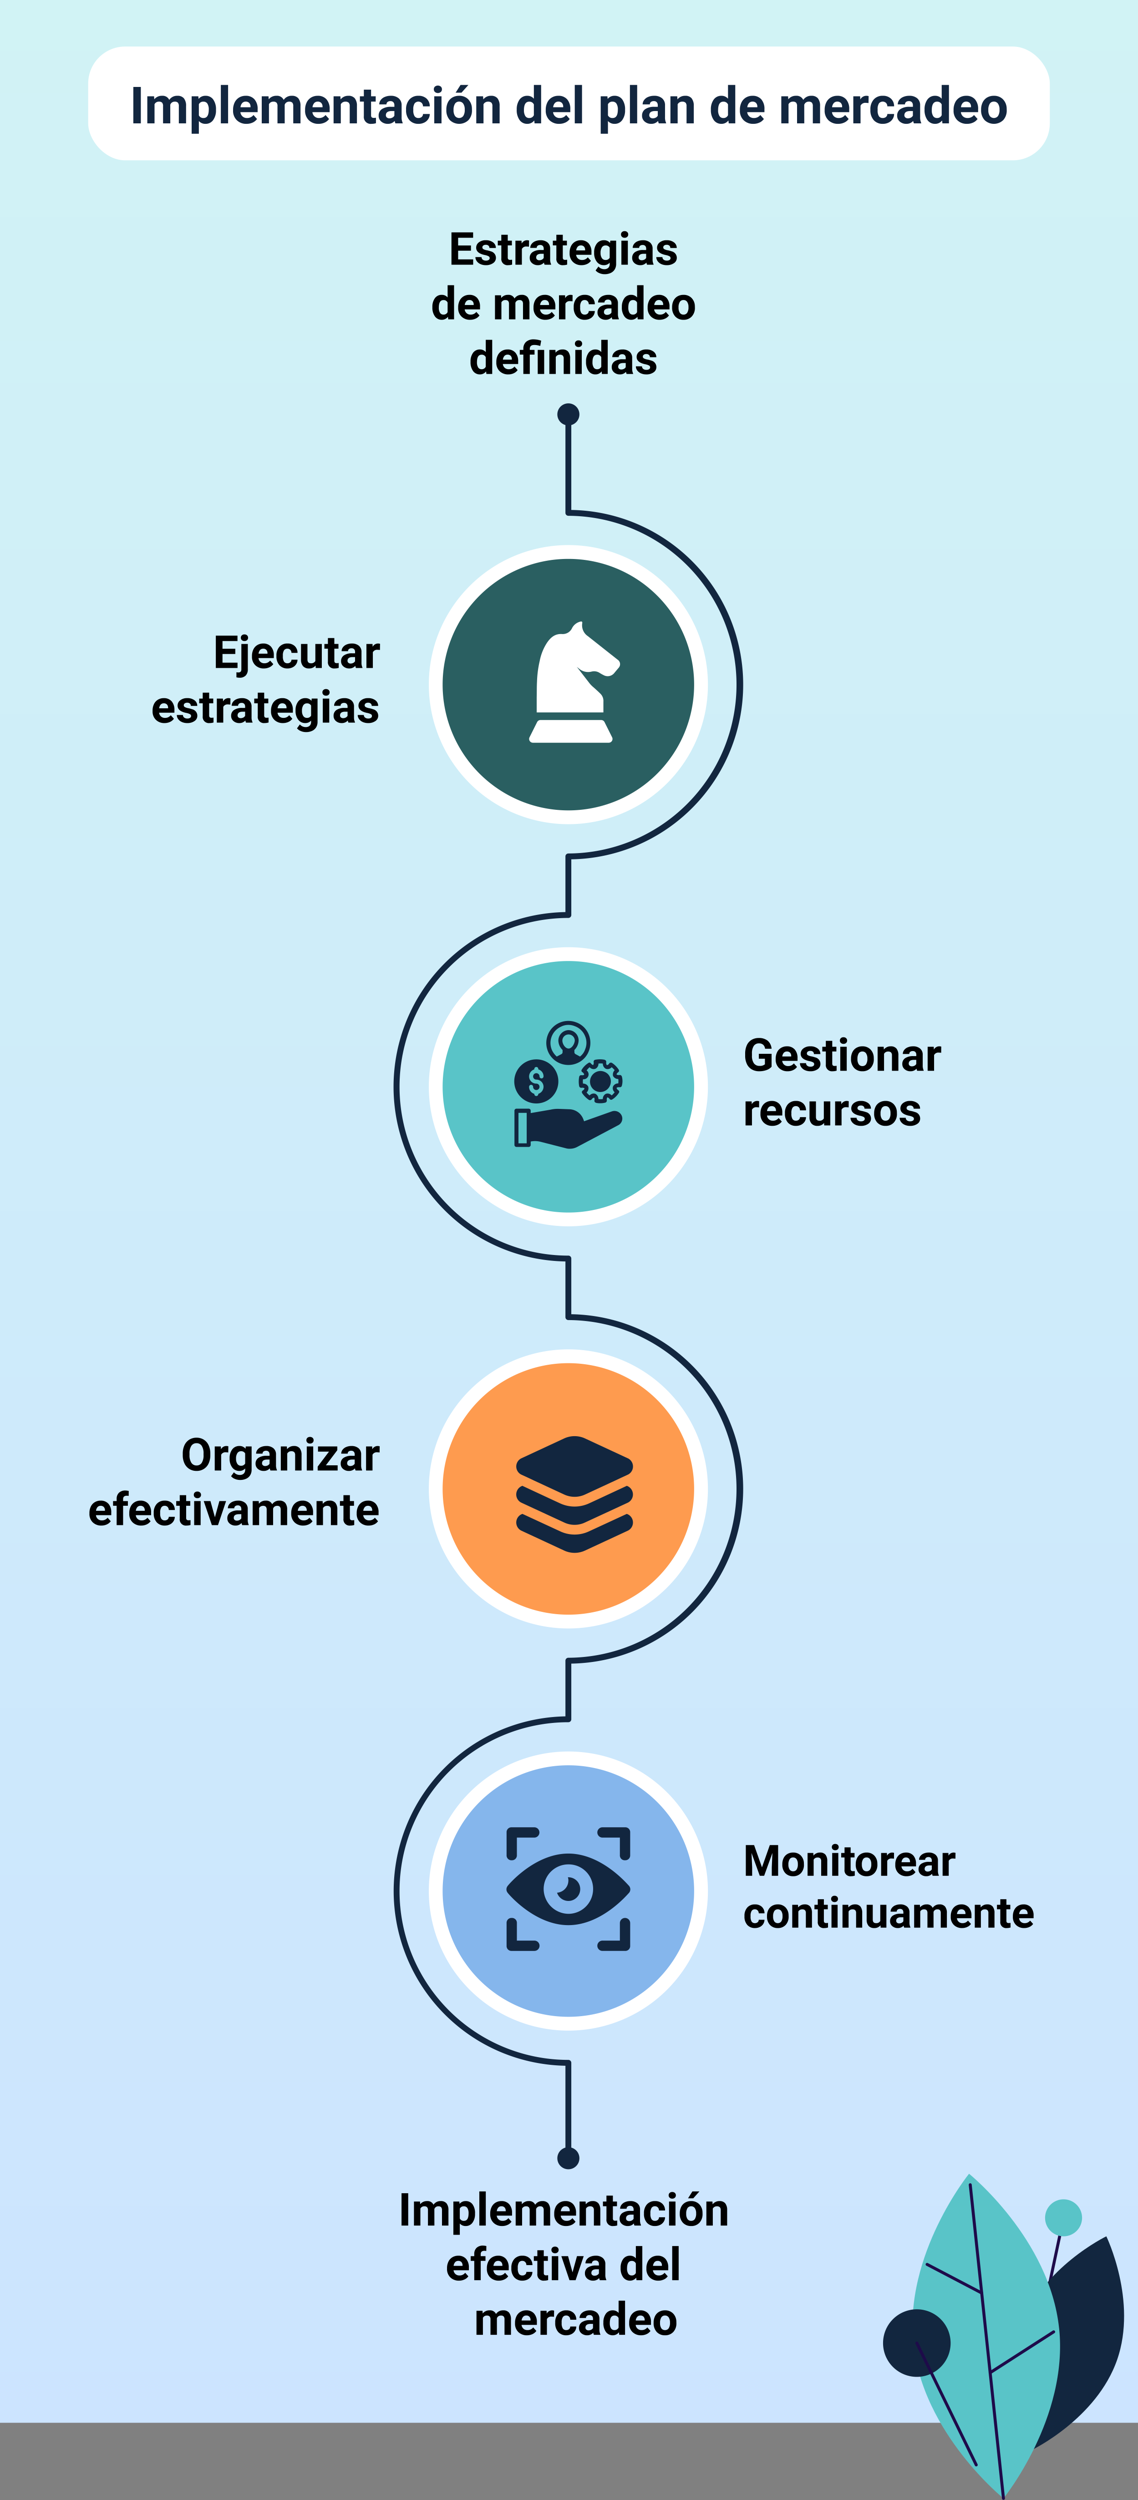 <svg xmlns="http://www.w3.org/2000/svg" xmlns:xlink="http://www.w3.org/1999/xlink" width="400" height="878.729" viewBox="0 0 400 878.729">
  <rect x="0" y="0" width="400" height="878.729" fill="#808080" stroke="none"/>
  <defs>
    <linearGradient id="linear-gradient" x1="0.5" x2="0.5" y2="1" gradientUnits="objectBoundingBox">
      <stop offset="0" stop-color="#cce4ff"/>
      <stop offset="1" stop-color="#d1f3f5"/>
    </linearGradient>
  </defs>
  <g id="img2_1" transform="translate(-12224 10460.355)">
    <path id="Trazado_874286" data-name="Trazado 874286" d="M0,0H400V851.578H0Z" transform="translate(12624 -9608.777) rotate(180)" fill="url(#linear-gradient)"/>
    <line id="Línea_1878" data-name="Línea 1878" x1="17.302" y2="81.558" transform="translate(12580.535 -9680.818)" fill="none" stroke="#1e0b4a" stroke-linecap="round" stroke-linejoin="round" stroke-width="1.052"/>
    <path id="Trazado_196481" data-name="Trazado 196481" d="M234.777,273.116a6.5,6.5,0,1,1-6.5-6.5,6.5,6.5,0,0,1,6.5,6.5" transform="translate(12369.561 -9953.934)" fill="#59c4c8"/>
    <path id="Trazado_196482" data-name="Trazado 196482" d="M241.983,324.01c-7.2,20.729-29.886,31.676-29.886,31.676s-11.006-22.656-3.8-43.383,29.886-31.675,29.886-31.675,11.006,22.655,3.8,43.382" transform="translate(12374.686 -9954.946)" fill="#12263f"/>
    <path id="Trazado_196483" data-name="Trazado 196483" d="M281.658,311.26c3.339,31.511-19.563,59.769-19.563,59.769s-28.316-22.83-31.655-54.342S250,256.918,250,256.918s28.315,22.83,31.654,54.342" transform="translate(12314.617 -9953.233)" fill="#59c4c8"/>
    <path id="Trazado_196484" data-name="Trazado 196484" d="M295.32,320.154a11.874,11.874,0,1,1-11.874-11.874,11.874,11.874,0,0,1,11.874,11.874" transform="translate(12262.816 -9956.943)" fill="#12263f"/>
    <line id="Línea_1879" data-name="Línea 1879" x2="11.68" y2="110.236" transform="translate(12565.031 -9692.441)" fill="none" stroke="#1e0b4a" stroke-linecap="round" stroke-linejoin="round" stroke-width="1.052"/>
    <line id="Línea_1880" data-name="Línea 1880" y1="14.358" x2="22.324" transform="translate(12572.03 -9640.739)" fill="none" stroke="#1e0b4a" stroke-linecap="round" stroke-linejoin="round" stroke-width="1.052"/>
    <line id="Línea_1881" data-name="Línea 1881" x1="19.186" y1="10.052" transform="translate(12549.876 -9664.443)" fill="none" stroke="#1e0b4a" stroke-linecap="round" stroke-linejoin="round" stroke-width="1.052"/>
    <line id="Línea_1882" data-name="Línea 1882" x2="20.876" y2="42.819" transform="translate(12546.262 -9636.789)" fill="none" stroke="#1e0b4a" stroke-linecap="round" stroke-linejoin="round" stroke-width="1.052"/>
    <rect id="Rectángulo_46351" data-name="Rectángulo 46351" width="92.43" height="95.638" transform="translate(12531.57 -9704.414)" fill="none"/>
    <path id="Trazado_874450" data-name="Trazado 874450" d="M168.911,210.338a49.052,49.052,0,1,1,49.052-49.052,49.052,49.052,0,0,1-49.052,49.052" transform="translate(12254.869 -10381)" fill="#fff"/>
    <path id="Trazado_874451" data-name="Trazado 874451" d="M168.911,205.488a44.2,44.2,0,1,1,44.2-44.2,44.2,44.2,0,0,1-44.2,44.2" transform="translate(12254.869 -10381)" fill="#2a5f61"/>
    <path id="Trazado_874452" data-name="Trazado 874452" d="M186.354,152.614c-3.551-2.789-7.049-5.576-10.586-8.365a4.583,4.583,0,0,1-1.969-4.619c.053-.482-.216-.645-.746-.482a4.489,4.489,0,0,0-2.81,2.2,3.612,3.612,0,0,1-3.663,2.147c-2.39-.109-3.871,1.183-5.144,3.011a17.824,17.824,0,0,0-2.6,6.449,37.092,37.092,0,0,0-.951,7.3c-.109,1.883-.053,3.711-.109,5.583v5.214h23.445v-3.767a3.579,3.579,0,0,0-.983-2.747c-1.172-1.161-2.416-2.248-2.416-2.248a10.2,10.2,0,0,1-1.617-1.66l-4.324-5.594c.269.219.53.426.8.645a4.872,4.872,0,0,0,4.4,1.017,3.55,3.55,0,0,1,2.757.427,15.839,15.839,0,0,0,1.518.857,2.961,2.961,0,0,0,3.639-.719c.546-.655,1.092-1.31,1.638-1.955a1.868,1.868,0,0,0-.282-2.7" transform="translate(12254.869 -10381)" fill="#fff"/>
    <path id="Trazado_874453" data-name="Trazado 874453" d="M184.282,179.784l-2.664-5.331a1.334,1.334,0,0,0-1.191-.735H159.116a1.335,1.335,0,0,0-1.191.735l-2.664,5.328a1.335,1.335,0,0,0,1.191,1.929h26.639a1.342,1.342,0,0,0,1.135-.631,1.328,1.328,0,0,0,.056-1.295" transform="translate(12254.869 -10381)" fill="#fff"/>
    <path id="Trazado_874454" data-name="Trazado 874454" d="M168.911,351.684a49.052,49.052,0,1,1,49.052-49.052,49.052,49.052,0,0,1-49.052,49.052" transform="translate(12254.869 -10381)" fill="#fff"/>
    <path id="Trazado_874455" data-name="Trazado 874455" d="M168.911,346.835a44.2,44.2,0,1,1,44.2-44.2,44.2,44.2,0,0,1-44.2,44.2" transform="translate(12254.869 -10381)" fill="#59c4c8"/>
    <path id="Trazado_874456" data-name="Trazado 874456" d="M187.717,312.931a2.788,2.788,0,0,0-3.593-1.62l-9.72,3.451a2.231,2.231,0,0,0-.211-.634,5.4,5.4,0,0,0-4.86-3.592l-3.944-.141a11.744,11.744,0,0,0-2.747.282l-6.973,1.2v-.845a.706.706,0,0,0-.705-.7h-4.3a.706.706,0,0,0-.705.7v12.044a.706.706,0,0,0,.705.705h4.3a.706.706,0,0,0,.705-.705v-1.2a7.827,7.827,0,0,1,3.381.071l9.086,2.324a4.326,4.326,0,0,0,1.338.141,5.422,5.422,0,0,0,2.536-.634l14.368-7.607A2.62,2.62,0,0,0,187.717,312.931ZM154.26,322.51h-2.888V311.8h2.888Z" transform="translate(12254.869 -10381)" fill="#12263f"/>
    <path id="Trazado_874457" data-name="Trazado 874457" d="M187.717,299.055a.764.764,0,0,0-.775-.563,1.569,1.569,0,0,1-1.056-.141c-.071-.141.07-.493.563-.845a.668.668,0,0,0,.141-.916,8.115,8.115,0,0,0-2.324-2.324c-.071,0-.071-.071-.141-.071a.774.774,0,0,0-.846.211,1.178,1.178,0,0,1-.845.634,1.406,1.406,0,0,1-.211-1.056.76.76,0,0,0-.423-.775c-.07,0-.07,0-.141-.07a8.693,8.693,0,0,0-3.31,0,.7.7,0,0,0-.563.774,1.573,1.573,0,0,1-.141,1.057c-.071.07-.423-.07-.846-.564a.563.563,0,0,0-.845-.14,7.317,7.317,0,0,0-2.324,2.324.617.617,0,0,0,.211.916,1.478,1.478,0,0,1,.634.845c-.07.141-.423.282-.986.211a.7.7,0,0,0-.775.564,8.731,8.731,0,0,0,0,3.31.765.765,0,0,0,.775.564,1.565,1.565,0,0,1,1.056.14c.071.141-.07.493-.633.846a.666.666,0,0,0-.141.915,9.108,9.108,0,0,0,2.324,2.325c.07,0,.07.07.141.07a.772.772,0,0,0,.845-.211,1.3,1.3,0,0,1,.845-.634c.071,0,.282.352.141.986a.71.71,0,0,0,.423.775c.07,0,.07,0,.141.07a6.031,6.031,0,0,0,1.549.141,6.945,6.945,0,0,0,1.691-.211.764.764,0,0,0,.563-.775,1.575,1.575,0,0,1,.141-1.057c.071-.07.493.071.845.564a.668.668,0,0,0,.916.141,7.319,7.319,0,0,0,2.324-2.325.625.625,0,0,0-.211-.915c-.493-.352-.634-.775-.563-.845,0-.071.422-.282,1.056-.212a.7.7,0,0,0,.775-.563,6.043,6.043,0,0,0,0-3.17m-1.268,2.4a1.986,1.986,0,0,0-1.831,1.057,1.849,1.849,0,0,0,.563,2.042,8,8,0,0,1-1.056,1.127,1.85,1.85,0,0,0-2.043-.563,1.942,1.942,0,0,0-1.056,1.831,5.746,5.746,0,0,1-1.55,0,2.071,2.071,0,0,0-1.057-1.831,1.849,1.849,0,0,0-2.042.563,5.013,5.013,0,0,1-1.057-1.056,1.981,1.981,0,0,0,.564-2.043,1.945,1.945,0,0,0-1.832-1.057,5.738,5.738,0,0,1,0-1.549,1.73,1.73,0,0,0,1.268-3.1,8.005,8.005,0,0,1,1.057-1.127,1.849,1.849,0,0,0,2.042.563,1.943,1.943,0,0,0,1.057-1.831,5.661,5.661,0,0,1,1.55,0,1.985,1.985,0,0,0,1.056,1.831,1.85,1.85,0,0,0,2.043-.563,7.51,7.51,0,0,1,1.056,1.056,2.134,2.134,0,0,0-.563,2.043,2.069,2.069,0,0,0,1.831,1.056,5.741,5.741,0,0,1,0,1.55" transform="translate(12254.869 -10381)" fill="#12263f"/>
    <path id="Trazado_874458" data-name="Trazado 874458" d="M183.843,300.746a3.743,3.743,0,0,1-3.663,3.733,3.637,3.637,0,0,1-3.662-3.663,3.744,3.744,0,0,1,3.662-3.733,3.931,3.931,0,0,1,2.606,1.057,3.666,3.666,0,0,1,1.057,2.606" transform="translate(12254.869 -10381)" fill="#12263f"/>
    <path id="Trazado_874459" data-name="Trazado 874459" d="M157.641,293a7.748,7.748,0,1,0,7.748,7.748A7.725,7.725,0,0,0,157.641,293m0,7.114a2.525,2.525,0,0,1,2.536,2.536,2.645,2.645,0,0,1-1.832,2.465v.07a.7.7,0,1,1-1.408,0v-.07a2.516,2.516,0,0,1-1.832-2.465.7.7,0,1,1,1.409,0,1.127,1.127,0,1,0,1.127-1.127,2.525,2.525,0,0,1-2.536-2.536,2.645,2.645,0,0,1,1.832-2.465v-.141a.7.7,0,1,1,1.408,0v.141a2.516,2.516,0,0,1,1.832,2.465.7.7,0,0,1-1.409,0,1.127,1.127,0,1,0-1.127,1.127" transform="translate(12254.869 -10381)" fill="#12263f"/>
    <path id="Trazado_874460" data-name="Trazado 874460" d="M175.954,283.983a7.441,7.441,0,0,0-4.367-4.015,7.742,7.742,0,1,0-2.677,15,7.689,7.689,0,0,0,3.24-.7,7.441,7.441,0,0,0,4.015-4.367,7.82,7.82,0,0,0-.211-5.916m-6.973,5.212c-1.127,0-2.184-1.55-2.184-2.818a2.184,2.184,0,0,1,4.367,0c-.07,1.2-1.056,2.818-2.183,2.818m5.846.211A5.35,5.35,0,0,1,173,292.012l-1.55-.845a.774.774,0,0,1-.422-.7v-.775a4.818,4.818,0,0,0,1.479-3.381,3.607,3.607,0,0,0-3.593-3.592,3.7,3.7,0,0,0-3.521,3.662,4.655,4.655,0,0,0,1.479,3.311v.775a.775.775,0,0,1-.423.7l-1.62.845a7.029,7.029,0,0,1-1.62-2.113,6.288,6.288,0,0,1,3.1-8.382,5.493,5.493,0,0,1,2.606-.634,5.735,5.735,0,0,1,2.184.423,6.162,6.162,0,0,1,3.592,3.31,5.966,5.966,0,0,1,.141,4.79" transform="translate(12254.869 -10381)" fill="#12263f"/>
    <path id="Trazado_874461" data-name="Trazado 874461" d="M168.911,493.031a49.052,49.052,0,1,1,49.052-49.052,49.052,49.052,0,0,1-49.052,49.052" transform="translate(12254.869 -10381)" fill="#fff"/>
    <path id="Trazado_874462" data-name="Trazado 874462" d="M168.911,488.181a44.2,44.2,0,1,1,44.2-44.2,44.2,44.2,0,0,1-44.2,44.2" transform="translate(12254.869 -10381)" fill="#fe9b4f"/>
    <path id="Trazado_874463" data-name="Trazado 874463" d="M189.766,458.68l-15.017,6.973a8.671,8.671,0,0,1-7.293,0l-15.017-6.973a3.19,3.19,0,0,1,0-5.788l.319-.137,13.263,6.13a11.9,11.9,0,0,0,10.163,0l13.263-6.13.319.137a3.19,3.19,0,0,1,0,5.788m0-15.655-.3-.137-10.62,4.945-2.666,1.231a12.119,12.119,0,0,1-10.163,0l-2.667-1.231-10.619-4.945-.3.137a3.209,3.209,0,0,0,0,5.811l4.375,2.028,10.642,4.922a8.513,8.513,0,0,0,7.293,0l10.642-4.922,4.375-2.028a3.209,3.209,0,0,0,0-5.811m0-9.822-15.017-6.973a8.73,8.73,0,0,0-7.293,0L152.439,433.2a3.19,3.19,0,0,0,0,5.788l.3.137,2.028.934,2.028.957,10.665,4.945a8.73,8.73,0,0,0,7.293,0l10.664-4.945,2.029-.957,2.028-.934.3-.137a3.19,3.19,0,0,0,0-5.788Z" transform="translate(12254.869 -10381)" fill="#12263f"/>
    <path id="Trazado_874464" data-name="Trazado 874464" d="M168.911,634.378a49.052,49.052,0,1,1,49.052-49.052,49.052,49.052,0,0,1-49.052,49.052" transform="translate(12254.869 -10381)" fill="#fff"/>
    <path id="Trazado_874465" data-name="Trazado 874465" d="M168.911,629.528a44.2,44.2,0,1,1,44.2-44.2,44.2,44.2,0,0,1-44.2,44.2" transform="translate(12254.869 -10381)" fill="#85b6ec"/>
    <path id="Trazado_874466" data-name="Trazado 874466" d="M107.5,585.326a61.481,61.481,0,0,1,60.377-61.4V504.356a1.031,1.031,0,0,1,1.031-1.031,59.346,59.346,0,0,0,0-118.691,1.031,1.031,0,0,1-1.031-1.031V364.032a61.408,61.408,0,0,1,0-122.8V221.663a1.03,1.03,0,0,1,1.031-1.031,59.346,59.346,0,0,0,0-118.691,1.031,1.031,0,0,1-1.031-1.031V66.1a1.031,1.031,0,1,1,2.062,0V99.887a61.408,61.408,0,0,1,0,122.8v19.571a1.032,1.032,0,0,1-1.031,1.032,59.345,59.345,0,1,0,0,118.69,1.032,1.032,0,0,1,1.031,1.032v19.57a61.408,61.408,0,0,1,0,122.8v19.57a1.032,1.032,0,0,1-1.031,1.032,59.345,59.345,0,1,0,0,118.69,1.032,1.032,0,0,1,1.031,1.032v33.732a1.031,1.031,0,1,1-2.062,0v-32.71a61.481,61.481,0,0,1-60.377-61.4" transform="translate(12254.869 -10381)" fill="#12263f"/>
    <path id="Trazado_874467" data-name="Trazado 874467" d="M172.788,679.241a3.877,3.877,0,1,1-3.877-3.877,3.877,3.877,0,0,1,3.877,3.877" transform="translate(12254.869 -10381)" fill="#12263f"/>
    <path id="Trazado_874468" data-name="Trazado 874468" d="M172.788,66.3a3.877,3.877,0,1,0-3.877,3.877,3.877,3.877,0,0,0,3.877-3.877" transform="translate(12254.869 -10381)" fill="#12263f"/>
    <path id="Trazado_874469" data-name="Trazado 874469" d="M168.911,572.151c-11.768,0-21,10.863-21.363,11.406a1.9,1.9,0,0,0,0,2.353c.362.543,9.6,11.406,21.363,11.406s20.82-10.863,21.363-11.406a1.9,1.9,0,0,0,0-2.353c-.543-.543-9.6-11.406-21.363-11.406m0,21.182a8.811,8.811,0,0,1-8.69-8.69,8.692,8.692,0,0,1,8.69-8.69,8.579,8.579,0,0,1,8.69,8.69,8.692,8.692,0,0,1-8.69,8.69" transform="translate(12254.869 -10381)" fill="#12263f"/>
    <path id="Trazado_874470" data-name="Trazado 874470" d="M168.911,580.479h-.181a3.08,3.08,0,0,1,.181,1.267,4.308,4.308,0,0,1-3.983,4.164,4.236,4.236,0,0,0,3.983,2.9,4.164,4.164,0,1,0,0-8.328" transform="translate(12254.869 -10381)" fill="#12263f"/>
    <path id="Trazado_874471" data-name="Trazado 874471" d="M149,594.781a1.71,1.71,0,0,0-1.81,1.81v7.966a1.711,1.711,0,0,0,1.81,1.811h7.966a1.81,1.81,0,0,0,0-3.621h-6.156v-6.156a1.71,1.71,0,0,0-1.81-1.81" transform="translate(12254.869 -10381)" fill="#12263f"/>
    <path id="Trazado_874472" data-name="Trazado 874472" d="M149,574.505a1.71,1.71,0,0,0,1.81-1.81v-6.157h6.156a1.811,1.811,0,0,0,0-3.621H149a1.712,1.712,0,0,0-1.81,1.812V572.7a1.71,1.71,0,0,0,1.81,1.81" transform="translate(12254.869 -10381)" fill="#12263f"/>
    <path id="Trazado_874473" data-name="Trazado 874473" d="M188.825,574.505a1.71,1.71,0,0,0,1.81-1.81v-7.966a1.712,1.712,0,0,0-1.81-1.812h-7.966a1.811,1.811,0,0,0,0,3.621h6.156V572.7a1.71,1.71,0,0,0,1.81,1.81" transform="translate(12254.869 -10381)" fill="#12263f"/>
    <path id="Trazado_874474" data-name="Trazado 874474" d="M188.825,606.367a1.71,1.71,0,0,0,1.81-1.81v-7.966a1.81,1.81,0,1,0-3.62,0v6.155h-6.156a1.811,1.811,0,0,0,0,3.621Z" transform="translate(12254.869 -10381)" fill="#12263f"/>
    <rect id="Rectángulo_401186" data-name="Rectángulo 401186" width="338.327" height="745.646" transform="translate(12254.869 -10381)" fill="none"/>
    <path id="Trazado_874743" data-name="Trazado 874743" d="M7.859-4.93h-4.5v3.047H8.641V0H1.016V-11.375H8.625v1.9H3.359v2.711h4.5Zm4.4-3.523V.461a3.024,3.024,0,0,1-.742,2.176,2.821,2.821,0,0,1-2.141.777,4.591,4.591,0,0,1-1.117-.133V1.492a4.238,4.238,0,0,0,.711.07q1.023,0,1.023-1.086v-8.93ZM9.813-10.641a1.112,1.112,0,0,1,.34-.836,1.277,1.277,0,0,1,.926-.328,1.277,1.277,0,0,1,.926.328,1.112,1.112,0,0,1,.34.836A1.108,1.108,0,0,1,12-9.8a1.283,1.283,0,0,1-.918.328A1.283,1.283,0,0,1,10.16-9.8,1.108,1.108,0,0,1,9.813-10.641Zm8.1,10.8A4.15,4.15,0,0,1,14.887-.984a4.054,4.054,0,0,1-1.168-3.039v-.219a5.106,5.106,0,0,1,.492-2.277,3.612,3.612,0,0,1,1.395-1.547,3.914,3.914,0,0,1,2.059-.543,3.508,3.508,0,0,1,2.73,1.094,4.444,4.444,0,0,1,1,3.1v.922H16.008a2.1,2.1,0,0,0,.66,1.328,2,2,0,0,0,1.395.5A2.437,2.437,0,0,0,20.1-2.609l1.109,1.242A3.389,3.389,0,0,1,19.836-.246,4.511,4.511,0,0,1,17.914.156Zm-.258-6.945a1.411,1.411,0,0,0-1.09.455,2.357,2.357,0,0,0-.535,1.3h3.141v-.181a1.681,1.681,0,0,0-.406-1.165A1.456,1.456,0,0,0,17.656-6.789Zm8.531,5.125A1.481,1.481,0,0,0,27.2-2.008a1.2,1.2,0,0,0,.406-.914h2.117a2.9,2.9,0,0,1-.469,1.574A3.093,3.093,0,0,1,28-.238a3.949,3.949,0,0,1-1.77.395A3.67,3.67,0,0,1,23.367-1,4.56,4.56,0,0,1,22.32-4.18v-.148a4.508,4.508,0,0,1,1.039-3.117,3.627,3.627,0,0,1,2.852-1.164,3.555,3.555,0,0,1,2.543.9,3.2,3.2,0,0,1,.973,2.4H27.609A1.551,1.551,0,0,0,27.2-6.377a1.354,1.354,0,0,0-1.031-.412,1.36,1.36,0,0,0-1.191.575,3.333,3.333,0,0,0-.4,1.866v.235a3.375,3.375,0,0,0,.4,1.878A1.377,1.377,0,0,0,26.188-1.664Zm9.891.8A2.831,2.831,0,0,1,33.766.156a2.67,2.67,0,0,1-2.074-.781,3.335,3.335,0,0,1-.73-2.289V-8.453h2.258v5.467q0,1.322,1.2,1.322A1.63,1.63,0,0,0,36-2.462V-8.453h2.266V0H36.141Zm6.594-9.672v2.078h1.445V-6.8H42.672v4.219a1.007,1.007,0,0,0,.18.672.9.9,0,0,0,.688.2,3.6,3.6,0,0,0,.664-.055V-.047a4.648,4.648,0,0,1-1.367.2,2.156,2.156,0,0,1-2.422-2.4V-6.8H39.18V-8.453h1.234v-2.078ZM50.273,0a2.507,2.507,0,0,1-.227-.758,2.732,2.732,0,0,1-2.133.914,3,3,0,0,1-2.059-.719,2.312,2.312,0,0,1-.816-1.812,2.389,2.389,0,0,1,1-2.062,4.915,4.915,0,0,1,2.879-.727h1.039v-.484a1.393,1.393,0,0,0-.3-.937,1.183,1.183,0,0,0-.949-.352,1.345,1.345,0,0,0-.895.273.929.929,0,0,0-.324.75H45.227a2.268,2.268,0,0,1,.453-1.359,3,3,0,0,1,1.281-.98,4.669,4.669,0,0,1,1.859-.355,3.689,3.689,0,0,1,2.48.785,2.747,2.747,0,0,1,.918,2.207v3.664a4.041,4.041,0,0,0,.336,1.82V0ZM48.406-1.57a1.945,1.945,0,0,0,.922-.223,1.462,1.462,0,0,0,.625-.6V-3.844h-.844q-1.7,0-1.8,1.172l-.008.133a.9.9,0,0,0,.3.7A1.153,1.153,0,0,0,48.406-1.57ZM58.7-6.336a6.134,6.134,0,0,0-.812-.062,1.654,1.654,0,0,0-1.68.867V0H53.953V-8.453h2.133l.063,1.008a2.092,2.092,0,0,1,1.883-1.164,2.366,2.366,0,0,1,.7.1Z" transform="translate(12298.846 -10225.559)"/>
    <path id="Trazado_874742" data-name="Trazado 874742" d="M4.758.156A4.15,4.15,0,0,1,1.73-.984,4.054,4.054,0,0,1,.563-4.023v-.219A5.106,5.106,0,0,1,1.055-6.52,3.612,3.612,0,0,1,2.449-8.066a3.914,3.914,0,0,1,2.059-.543,3.508,3.508,0,0,1,2.73,1.094,4.444,4.444,0,0,1,1,3.1v.922H2.852a2.1,2.1,0,0,0,.66,1.328,2,2,0,0,0,1.395.5,2.437,2.437,0,0,0,2.039-.945L8.055-1.367A3.389,3.389,0,0,1,6.68-.246,4.511,4.511,0,0,1,4.758.156ZM4.5-6.789a1.411,1.411,0,0,0-1.09.455,2.357,2.357,0,0,0-.535,1.3H6.016v-.181a1.681,1.681,0,0,0-.406-1.165A1.456,1.456,0,0,0,4.5-6.789Zm9.594,4.453a.727.727,0,0,0-.41-.652,4.659,4.659,0,0,0-1.316-.426Q9.352-4.047,9.352-5.977a2.323,2.323,0,0,1,.934-1.879,3.766,3.766,0,0,1,2.441-.754,4.053,4.053,0,0,1,2.574.758,2.388,2.388,0,0,1,.965,1.969H14.008a1.092,1.092,0,0,0-.312-.8A1.322,1.322,0,0,0,12.719-7a1.351,1.351,0,0,0-.883.258.814.814,0,0,0-.312.656.7.7,0,0,0,.355.605,3.657,3.657,0,0,0,1.2.4A9.8,9.8,0,0,1,14.5-4.7,2.336,2.336,0,0,1,16.289-2.43,2.2,2.2,0,0,1,15.3-.559a4.28,4.28,0,0,1-2.562.715,4.47,4.47,0,0,1-1.887-.379A3.166,3.166,0,0,1,9.555-1.262a2.414,2.414,0,0,1-.469-1.426h2.141a1.179,1.179,0,0,0,.445.922,1.766,1.766,0,0,0,1.109.32,1.635,1.635,0,0,0,.98-.246A.766.766,0,0,0,14.094-2.336Zm6.352-8.2v2.078h1.445V-6.8H20.445v4.219a1.007,1.007,0,0,0,.18.672.9.9,0,0,0,.688.2,3.6,3.6,0,0,0,.664-.055V-.047a4.648,4.648,0,0,1-1.367.2,2.156,2.156,0,0,1-2.422-2.4V-6.8H16.953V-8.453h1.234v-2.078Zm7.453,4.2a6.134,6.134,0,0,0-.812-.062,1.654,1.654,0,0,0-1.68.867V0H23.148V-8.453h2.133l.063,1.008a2.092,2.092,0,0,1,1.883-1.164,2.366,2.366,0,0,1,.7.1ZM33.408,0a2.507,2.507,0,0,1-.227-.758,2.732,2.732,0,0,1-2.133.914A3,3,0,0,1,28.99-.562a2.312,2.312,0,0,1-.816-1.812,2.389,2.389,0,0,1,1-2.062,4.915,4.915,0,0,1,2.879-.727h1.039v-.484a1.393,1.393,0,0,0-.3-.937,1.183,1.183,0,0,0-.949-.352,1.345,1.345,0,0,0-.895.273.929.929,0,0,0-.324.75H28.362a2.268,2.268,0,0,1,.453-1.359,3,3,0,0,1,1.281-.98,4.669,4.669,0,0,1,1.859-.355,3.689,3.689,0,0,1,2.48.785,2.747,2.747,0,0,1,.918,2.207v3.664a4.041,4.041,0,0,0,.336,1.82V0ZM31.541-1.57a1.945,1.945,0,0,0,.922-.223,1.462,1.462,0,0,0,.625-.6V-3.844h-.844q-1.7,0-1.8,1.172l-.008.133a.9.9,0,0,0,.3.7A1.153,1.153,0,0,0,31.541-1.57Zm8.25-8.961v2.078h1.445V-6.8H39.791v4.219a1.007,1.007,0,0,0,.18.672.9.9,0,0,0,.688.2,3.6,3.6,0,0,0,.664-.055V-.047a4.648,4.648,0,0,1-1.367.2,2.156,2.156,0,0,1-2.422-2.4V-6.8H36.3V-8.453h1.234v-2.078ZM46.385.156A4.15,4.15,0,0,1,43.358-.984,4.054,4.054,0,0,1,42.19-4.023v-.219a5.106,5.106,0,0,1,.492-2.277,3.612,3.612,0,0,1,1.395-1.547,3.914,3.914,0,0,1,2.059-.543,3.508,3.508,0,0,1,2.73,1.094,4.444,4.444,0,0,1,1,3.1v.922H44.479a2.1,2.1,0,0,0,.66,1.328,2,2,0,0,0,1.395.5,2.437,2.437,0,0,0,2.039-.945l1.109,1.242A3.389,3.389,0,0,1,48.307-.246,4.511,4.511,0,0,1,46.385.156Zm-.258-6.945a1.411,1.411,0,0,0-1.09.455,2.357,2.357,0,0,0-.535,1.3h3.141v-.181a1.681,1.681,0,0,0-.406-1.165A1.456,1.456,0,0,0,46.127-6.789Zm4.688,2.5a4.954,4.954,0,0,1,.926-3.133,3,3,0,0,1,2.5-1.187,2.631,2.631,0,0,1,2.164.953l.094-.8h2.047V-.281a3.613,3.613,0,0,1-.5,1.93A3.236,3.236,0,0,1,56.619,2.9a4.985,4.985,0,0,1-2.141.43,4.635,4.635,0,0,1-1.812-.371A3.217,3.217,0,0,1,51.33,2l1-1.375a2.645,2.645,0,0,0,2.047.945,1.936,1.936,0,0,0,1.4-.48,1.8,1.8,0,0,0,.5-1.363V-.727a2.612,2.612,0,0,1-2.055.883,2.992,2.992,0,0,1-2.465-1.191,4.953,4.953,0,0,1-.941-3.16Zm2.258.168a3.085,3.085,0,0,0,.461,1.8,1.466,1.466,0,0,0,1.266.653,1.568,1.568,0,0,0,1.477-.775V-6a1.564,1.564,0,0,0-1.461-.775,1.476,1.476,0,0,0-1.277.665A3.477,3.477,0,0,0,53.073-4.121ZM62.658,0H60.393V-8.453h2.266Zm-2.4-10.641a1.112,1.112,0,0,1,.34-.836,1.277,1.277,0,0,1,.926-.328,1.28,1.28,0,0,1,.922.328,1.105,1.105,0,0,1,.344.836,1.108,1.108,0,0,1-.348.844,1.283,1.283,0,0,1-.918.328,1.283,1.283,0,0,1-.918-.328A1.108,1.108,0,0,1,60.26-10.641ZM69.416,0a2.507,2.507,0,0,1-.227-.758,2.732,2.732,0,0,1-2.133.914A3,3,0,0,1,65-.562a2.312,2.312,0,0,1-.816-1.812,2.389,2.389,0,0,1,1-2.062,4.915,4.915,0,0,1,2.879-.727H69.1v-.484a1.393,1.393,0,0,0-.3-.937,1.183,1.183,0,0,0-.949-.352,1.345,1.345,0,0,0-.895.273.929.929,0,0,0-.324.75H64.369a2.268,2.268,0,0,1,.453-1.359,3,3,0,0,1,1.281-.98,4.669,4.669,0,0,1,1.859-.355,3.689,3.689,0,0,1,2.48.785,2.747,2.747,0,0,1,.918,2.207v3.664A4.041,4.041,0,0,0,71.7-.133V0ZM67.549-1.57a1.945,1.945,0,0,0,.922-.223,1.462,1.462,0,0,0,.625-.6V-3.844h-.844q-1.7,0-1.8,1.172l-.008.133a.9.9,0,0,0,.3.7A1.153,1.153,0,0,0,67.549-1.57Zm10.125-.766a.727.727,0,0,0-.41-.652,4.659,4.659,0,0,0-1.316-.426q-3.016-.633-3.016-2.562a2.323,2.323,0,0,1,.934-1.879,3.766,3.766,0,0,1,2.441-.754,4.053,4.053,0,0,1,2.574.758,2.388,2.388,0,0,1,.965,1.969H77.588a1.092,1.092,0,0,0-.312-.8A1.322,1.322,0,0,0,76.3-7a1.351,1.351,0,0,0-.883.258.814.814,0,0,0-.312.656.7.7,0,0,0,.355.605,3.657,3.657,0,0,0,1.2.4A9.8,9.8,0,0,1,78.08-4.7,2.336,2.336,0,0,1,79.869-2.43a2.2,2.2,0,0,1-.992,1.871,4.28,4.28,0,0,1-2.562.715,4.47,4.47,0,0,1-1.887-.379,3.166,3.166,0,0,1-1.293-1.039,2.414,2.414,0,0,1-.469-1.426h2.141a1.179,1.179,0,0,0,.445.922,1.766,1.766,0,0,0,1.109.32,1.635,1.635,0,0,0,.98-.246A.766.766,0,0,0,77.674-2.336Z" transform="translate(12277.069 -10206.359)"/>
    <path id="Trazado_874739" data-name="Trazado 874739" d="M10.359-5.43a6.867,6.867,0,0,1-.594,2.945,4.472,4.472,0,0,1-1.7,1.953A4.7,4.7,0,0,1,5.531.156a4.732,4.732,0,0,1-2.523-.68A4.515,4.515,0,0,1,1.289-2.465a6.67,6.67,0,0,1-.617-2.9V-5.93a6.831,6.831,0,0,1,.605-2.957,4.508,4.508,0,0,1,1.711-1.961,4.706,4.706,0,0,1,2.527-.684,4.706,4.706,0,0,1,2.527.684A4.508,4.508,0,0,1,9.754-8.887a6.811,6.811,0,0,1,.605,2.949ZM7.984-5.945a4.787,4.787,0,0,0-.641-2.719,2.088,2.088,0,0,0-1.828-.93,2.088,2.088,0,0,0-1.82.918,4.732,4.732,0,0,0-.648,2.691v.555a4.847,4.847,0,0,0,.641,2.7,2.082,2.082,0,0,0,1.844.961,2.064,2.064,0,0,0,1.813-.926,4.819,4.819,0,0,0,.641-2.7Zm8.68-.391a6.134,6.134,0,0,0-.812-.062,1.654,1.654,0,0,0-1.68.867V0H11.914V-8.453h2.133l.063,1.008a2.092,2.092,0,0,1,1.883-1.164,2.366,2.366,0,0,1,.7.1Zm.481,2.047a4.954,4.954,0,0,1,.926-3.133,3,3,0,0,1,2.5-1.187,2.631,2.631,0,0,1,2.164.953l.094-.8h2.047V-.281a3.613,3.613,0,0,1-.5,1.93A3.236,3.236,0,0,1,22.95,2.9a4.985,4.985,0,0,1-2.141.43A4.635,4.635,0,0,1,19,2.957,3.217,3.217,0,0,1,17.661,2l1-1.375a2.645,2.645,0,0,0,2.047.945,1.936,1.936,0,0,0,1.4-.48,1.8,1.8,0,0,0,.5-1.363V-.727a2.612,2.612,0,0,1-2.055.883,2.992,2.992,0,0,1-2.465-1.191,4.953,4.953,0,0,1-.941-3.16Zm2.258.168a3.085,3.085,0,0,0,.461,1.8,1.466,1.466,0,0,0,1.266.653,1.568,1.568,0,0,0,1.477-.775V-6a1.564,1.564,0,0,0-1.461-.775,1.476,1.476,0,0,0-1.277.665A3.477,3.477,0,0,0,19.4-4.121ZM31.5,0a2.507,2.507,0,0,1-.227-.758,2.732,2.732,0,0,1-2.133.914,3,3,0,0,1-2.059-.719,2.312,2.312,0,0,1-.816-1.812,2.389,2.389,0,0,1,1-2.062,4.915,4.915,0,0,1,2.879-.727h1.039v-.484a1.393,1.393,0,0,0-.3-.937,1.183,1.183,0,0,0-.949-.352,1.345,1.345,0,0,0-.895.273.929.929,0,0,0-.324.75H26.458a2.268,2.268,0,0,1,.453-1.359,3,3,0,0,1,1.281-.98,4.669,4.669,0,0,1,1.859-.355,3.689,3.689,0,0,1,2.48.785,2.747,2.747,0,0,1,.918,2.207v3.664a4.041,4.041,0,0,0,.336,1.82V0ZM29.638-1.57a1.945,1.945,0,0,0,.922-.223,1.462,1.462,0,0,0,.625-.6V-3.844h-.844q-1.7,0-1.8,1.172l-.008.133a.9.9,0,0,0,.3.7A1.153,1.153,0,0,0,29.638-1.57Zm7.625-6.883.07.977a2.951,2.951,0,0,1,2.43-1.133,2.453,2.453,0,0,1,2,.789,3.682,3.682,0,0,1,.672,2.359V0H40.177V-5.406a1.465,1.465,0,0,0-.312-1.043,1.4,1.4,0,0,0-1.039-.324,1.553,1.553,0,0,0-1.43.813V0H35.138V-8.453ZM46.528,0H44.263V-8.453h2.266Zm-2.4-10.641a1.112,1.112,0,0,1,.34-.836A1.277,1.277,0,0,1,45.4-11.8a1.28,1.28,0,0,1,.922.328,1.105,1.105,0,0,1,.344.836,1.108,1.108,0,0,1-.348.844,1.283,1.283,0,0,1-.918.328,1.283,1.283,0,0,1-.918-.328A1.108,1.108,0,0,1,44.13-10.641Zm6.852,8.82h4.133V0H48.1V-1.375l3.977-5.258H48.216v-1.82h6.773v1.33ZM61.427,0A2.507,2.507,0,0,1,61.2-.758a2.732,2.732,0,0,1-2.133.914,3,3,0,0,1-2.059-.719,2.312,2.312,0,0,1-.816-1.812,2.389,2.389,0,0,1,1-2.062,4.915,4.915,0,0,1,2.879-.727h1.039v-.484a1.393,1.393,0,0,0-.3-.937,1.183,1.183,0,0,0-.949-.352,1.345,1.345,0,0,0-.895.273.929.929,0,0,0-.324.75H56.38a2.268,2.268,0,0,1,.453-1.359,3,3,0,0,1,1.281-.98,4.669,4.669,0,0,1,1.859-.355,3.689,3.689,0,0,1,2.48.785,2.747,2.747,0,0,1,.918,2.207v3.664a4.041,4.041,0,0,0,.336,1.82V0ZM59.56-1.57a1.945,1.945,0,0,0,.922-.223,1.462,1.462,0,0,0,.625-.6V-3.844h-.844q-1.7,0-1.8,1.172l-.008.133a.9.9,0,0,0,.3.7A1.153,1.153,0,0,0,59.56-1.57Zm10.3-4.766a6.134,6.134,0,0,0-.812-.062,1.654,1.654,0,0,0-1.68.867V0H65.106V-8.453h2.133L67.3-7.445a2.092,2.092,0,0,1,1.883-1.164,2.366,2.366,0,0,1,.7.1Z" transform="translate(12287.565 -9943.494)"/>
    <path id="Trazado_874738" data-name="Trazado 874738" d="M4.758.156A4.15,4.15,0,0,1,1.73-.984,4.054,4.054,0,0,1,.563-4.023v-.219A5.106,5.106,0,0,1,1.055-6.52,3.612,3.612,0,0,1,2.449-8.066a3.914,3.914,0,0,1,2.059-.543,3.508,3.508,0,0,1,2.73,1.094,4.444,4.444,0,0,1,1,3.1v.922H2.852a2.1,2.1,0,0,0,.66,1.328,2,2,0,0,0,1.395.5,2.437,2.437,0,0,0,2.039-.945L8.055-1.367A3.389,3.389,0,0,1,6.68-.246,4.511,4.511,0,0,1,4.758.156ZM4.5-6.789a1.411,1.411,0,0,0-1.09.455,2.357,2.357,0,0,0-.535,1.3H6.016v-.181a1.681,1.681,0,0,0-.406-1.165A1.456,1.456,0,0,0,4.5-6.789ZM10.133,0V-6.8H8.875V-8.453h1.258v-.719a2.918,2.918,0,0,1,.816-2.207,3.162,3.162,0,0,1,2.285-.785,5.278,5.278,0,0,1,1.148.156l-.023,1.75a2.878,2.878,0,0,0-.687-.07q-1.273,0-1.273,1.2v.68h1.68V-6.8H12.4V0Zm8.628.156A4.15,4.15,0,0,1,15.734-.984a4.054,4.054,0,0,1-1.168-3.039v-.219a5.106,5.106,0,0,1,.492-2.277,3.612,3.612,0,0,1,1.395-1.547,3.914,3.914,0,0,1,2.059-.543,3.508,3.508,0,0,1,2.73,1.094,4.444,4.444,0,0,1,1,3.1v.922H16.855a2.1,2.1,0,0,0,.66,1.328,2,2,0,0,0,1.395.5,2.437,2.437,0,0,0,2.039-.945l1.109,1.242A3.389,3.389,0,0,1,20.683-.246,4.511,4.511,0,0,1,18.761.156ZM18.5-6.789a1.411,1.411,0,0,0-1.09.455,2.357,2.357,0,0,0-.535,1.3h3.141v-.181a1.681,1.681,0,0,0-.406-1.165A1.456,1.456,0,0,0,18.5-6.789Zm8.531,5.125a1.481,1.481,0,0,0,1.016-.344,1.2,1.2,0,0,0,.406-.914h2.117A2.9,2.9,0,0,1,30.1-1.348,3.093,3.093,0,0,1,28.843-.238a3.949,3.949,0,0,1-1.77.395A3.67,3.67,0,0,1,24.214-1,4.56,4.56,0,0,1,23.167-4.18v-.148a4.508,4.508,0,0,1,1.039-3.117,3.627,3.627,0,0,1,2.852-1.164,3.555,3.555,0,0,1,2.543.9,3.2,3.2,0,0,1,.973,2.4H28.456a1.551,1.551,0,0,0-.406-1.072,1.354,1.354,0,0,0-1.031-.412,1.36,1.36,0,0,0-1.191.575,3.333,3.333,0,0,0-.4,1.866v.235a3.375,3.375,0,0,0,.4,1.878A1.377,1.377,0,0,0,27.035-1.664Zm7.531-8.867v2.078h1.445V-6.8H34.566v4.219a1.007,1.007,0,0,0,.18.672.9.9,0,0,0,.688.2,3.6,3.6,0,0,0,.664-.055V-.047a4.648,4.648,0,0,1-1.367.2,2.156,2.156,0,0,1-2.422-2.4V-6.8H31.074V-8.453h1.234v-2.078ZM39.652,0H37.386V-8.453h2.266Zm-2.4-10.641a1.112,1.112,0,0,1,.34-.836,1.277,1.277,0,0,1,.926-.328,1.28,1.28,0,0,1,.922.328,1.105,1.105,0,0,1,.344.836,1.108,1.108,0,0,1-.348.844,1.283,1.283,0,0,1-.918.328A1.283,1.283,0,0,1,37.6-9.8,1.108,1.108,0,0,1,37.253-10.641Zm7.422,7.883,1.57-5.7H48.6L45.753,0H43.6L40.745-8.453H43.1ZM54.266,0a2.507,2.507,0,0,1-.227-.758,2.732,2.732,0,0,1-2.133.914,3,3,0,0,1-2.059-.719,2.312,2.312,0,0,1-.816-1.812,2.389,2.389,0,0,1,1-2.062,4.915,4.915,0,0,1,2.879-.727h1.039v-.484a1.393,1.393,0,0,0-.3-.937,1.183,1.183,0,0,0-.949-.352,1.345,1.345,0,0,0-.895.273.929.929,0,0,0-.324.75H49.219a2.268,2.268,0,0,1,.453-1.359,3,3,0,0,1,1.281-.98,4.669,4.669,0,0,1,1.859-.355,3.689,3.689,0,0,1,2.48.785,2.747,2.747,0,0,1,.918,2.207v3.664a4.041,4.041,0,0,0,.336,1.82V0ZM52.4-1.57a1.945,1.945,0,0,0,.922-.223,1.462,1.462,0,0,0,.625-.6V-3.844H53.1q-1.7,0-1.8,1.172l-.008.133a.9.9,0,0,0,.3.7A1.153,1.153,0,0,0,52.4-1.57Zm7.664-6.883.07.945a2.971,2.971,0,0,1,2.43-1.1A2.255,2.255,0,0,1,64.805-7.32a2.9,2.9,0,0,1,2.539-1.289,2.521,2.521,0,0,1,2.047.8,3.681,3.681,0,0,1,.672,2.41V0H67.8V-5.391a1.61,1.61,0,0,0-.281-1.051,1.246,1.246,0,0,0-.992-.332,1.409,1.409,0,0,0-1.406.969L65.126,0H62.868V-5.383a1.59,1.59,0,0,0-.289-1.062,1.259,1.259,0,0,0-.984-.328,1.463,1.463,0,0,0-1.391.8V0H57.946V-8.453ZM75.688.156A4.15,4.15,0,0,1,72.661-.984a4.054,4.054,0,0,1-1.168-3.039v-.219a5.106,5.106,0,0,1,.492-2.277A3.612,3.612,0,0,1,73.38-8.066a3.914,3.914,0,0,1,2.059-.543,3.508,3.508,0,0,1,2.73,1.094,4.444,4.444,0,0,1,1,3.1v.922H73.782a2.1,2.1,0,0,0,.66,1.328,2,2,0,0,0,1.395.5,2.437,2.437,0,0,0,2.039-.945l1.109,1.242A3.389,3.389,0,0,1,77.61-.246,4.511,4.511,0,0,1,75.688.156ZM75.43-6.789a1.411,1.411,0,0,0-1.09.455,2.357,2.357,0,0,0-.535,1.3h3.141v-.181a1.681,1.681,0,0,0-.406-1.165A1.456,1.456,0,0,0,75.43-6.789Zm7.094-1.664.07.977a2.951,2.951,0,0,1,2.43-1.133,2.453,2.453,0,0,1,2,.789A3.682,3.682,0,0,1,87.7-5.461V0H85.438V-5.406a1.465,1.465,0,0,0-.312-1.043,1.4,1.4,0,0,0-1.039-.324,1.553,1.553,0,0,0-1.43.813V0H80.4V-8.453Zm9.586-2.078v2.078h1.445V-6.8H92.11v4.219a1.007,1.007,0,0,0,.18.672.9.9,0,0,0,.688.2,3.6,3.6,0,0,0,.664-.055V-.047a4.648,4.648,0,0,1-1.367.2,2.156,2.156,0,0,1-2.422-2.4V-6.8H88.618V-8.453h1.234v-2.078ZM98.7.156A4.15,4.15,0,0,1,95.676-.984a4.054,4.054,0,0,1-1.168-3.039v-.219A5.106,5.106,0,0,1,95-6.52,3.612,3.612,0,0,1,96.4-8.066a3.914,3.914,0,0,1,2.059-.543,3.508,3.508,0,0,1,2.73,1.094,4.444,4.444,0,0,1,1,3.1v.922H96.8a2.1,2.1,0,0,0,.66,1.328,2,2,0,0,0,1.395.5,2.437,2.437,0,0,0,2.039-.945L102-1.367a3.389,3.389,0,0,1-1.375,1.121A4.511,4.511,0,0,1,98.7.156Zm-.258-6.945a1.411,1.411,0,0,0-1.09.455,2.357,2.357,0,0,0-.535,1.3h3.141v-.181a1.681,1.681,0,0,0-.406-1.165A1.456,1.456,0,0,0,98.446-6.789Z" transform="translate(12254.869 -9924.293)"/>
    <rect id="Rectángulo_401187" data-name="Rectángulo 401187" width="338.327" height="745.646" transform="translate(12254.869 -10381)" fill="none"/>
    <path id="Trazado_874741" data-name="Trazado 874741" d="M10.016-1.437A4.068,4.068,0,0,1,8.227-.262,7.492,7.492,0,0,1,5.664.156a5.076,5.076,0,0,1-2.59-.645A4.3,4.3,0,0,1,1.355-2.359,6.585,6.585,0,0,1,.734-5.242v-.773a6.994,6.994,0,0,1,.574-2.949,4.248,4.248,0,0,1,1.656-1.906,4.771,4.771,0,0,1,2.535-.66,4.751,4.751,0,0,1,3.164.965,4.123,4.123,0,0,1,1.352,2.809H7.734a2.268,2.268,0,0,0-.691-1.43A2.208,2.208,0,0,0,5.57-9.641a2.078,2.078,0,0,0-1.82.9A4.724,4.724,0,0,0,3.117-6.07v.727a4.5,4.5,0,0,0,.68,2.7,2.327,2.327,0,0,0,1.992.914,2.6,2.6,0,0,0,1.883-.562V-4.25H5.539V-5.977h4.477ZM15.656.156A4.15,4.15,0,0,1,12.629-.984a4.054,4.054,0,0,1-1.168-3.039v-.219a5.106,5.106,0,0,1,.492-2.277,3.612,3.612,0,0,1,1.395-1.547,3.914,3.914,0,0,1,2.059-.543,3.508,3.508,0,0,1,2.73,1.094,4.444,4.444,0,0,1,1,3.1v.922H13.75a2.1,2.1,0,0,0,.66,1.328,2,2,0,0,0,1.395.5,2.437,2.437,0,0,0,2.039-.945l1.109,1.242A3.389,3.389,0,0,1,17.578-.246,4.511,4.511,0,0,1,15.656.156ZM15.4-6.789a1.411,1.411,0,0,0-1.09.455,2.357,2.357,0,0,0-.535,1.3h3.141v-.181a1.681,1.681,0,0,0-.406-1.165A1.456,1.456,0,0,0,15.4-6.789Zm9.594,4.453a.727.727,0,0,0-.41-.652,4.659,4.659,0,0,0-1.316-.426Q20.25-4.047,20.25-5.977a2.323,2.323,0,0,1,.934-1.879,3.766,3.766,0,0,1,2.441-.754,4.053,4.053,0,0,1,2.574.758,2.388,2.388,0,0,1,.965,1.969H24.906a1.092,1.092,0,0,0-.312-.8A1.322,1.322,0,0,0,23.617-7a1.351,1.351,0,0,0-.883.258.814.814,0,0,0-.312.656.7.7,0,0,0,.355.605,3.657,3.657,0,0,0,1.2.4A9.8,9.8,0,0,1,25.4-4.7,2.336,2.336,0,0,1,27.188-2.43,2.2,2.2,0,0,1,26.2-.559a4.28,4.28,0,0,1-2.562.715,4.47,4.47,0,0,1-1.887-.379,3.166,3.166,0,0,1-1.293-1.039,2.414,2.414,0,0,1-.469-1.426h2.141a1.179,1.179,0,0,0,.445.922,1.766,1.766,0,0,0,1.109.32,1.635,1.635,0,0,0,.98-.246A.766.766,0,0,0,24.992-2.336Zm6.352-8.2v2.078h1.445V-6.8H31.344v4.219a1.007,1.007,0,0,0,.18.672.9.9,0,0,0,.688.2,3.6,3.6,0,0,0,.664-.055V-.047a4.648,4.648,0,0,1-1.367.2,2.156,2.156,0,0,1-2.422-2.4V-6.8H27.852V-8.453h1.234v-2.078ZM36.43,0H34.164V-8.453H36.43Zm-2.4-10.641a1.112,1.112,0,0,1,.34-.836A1.277,1.277,0,0,1,35.3-11.8a1.28,1.28,0,0,1,.922.328,1.105,1.105,0,0,1,.344.836,1.108,1.108,0,0,1-.348.844,1.283,1.283,0,0,1-.918.328,1.283,1.283,0,0,1-.918-.328A1.108,1.108,0,0,1,34.031-10.641ZM37.938-4.3a5.013,5.013,0,0,1,.484-2.242A3.546,3.546,0,0,1,39.816-8.07a4.069,4.069,0,0,1,2.113-.539,3.849,3.849,0,0,1,2.793,1.047A4.2,4.2,0,0,1,45.93-4.719l.016.578A4.418,4.418,0,0,1,44.859-1.02,3.775,3.775,0,0,1,41.945.156a3.793,3.793,0,0,1-2.918-1.172A4.5,4.5,0,0,1,37.938-4.2Zm2.258.16A3.16,3.16,0,0,0,40.648-2.3a1.5,1.5,0,0,0,1.3.638,1.5,1.5,0,0,0,1.281-.63,3.457,3.457,0,0,0,.461-2.015,3.128,3.128,0,0,0-.461-1.831,1.5,1.5,0,0,0-1.3-.649,1.474,1.474,0,0,0-1.281.646A3.516,3.516,0,0,0,40.2-4.144Zm9.219-4.309.07.977a2.951,2.951,0,0,1,2.43-1.133,2.453,2.453,0,0,1,2,.789,3.682,3.682,0,0,1,.672,2.359V0H52.328V-5.406a1.465,1.465,0,0,0-.312-1.043,1.4,1.4,0,0,0-1.039-.324,1.553,1.553,0,0,0-1.43.813V0H47.289V-8.453ZM61.2,0a2.507,2.507,0,0,1-.227-.758,2.732,2.732,0,0,1-2.133.914,3,3,0,0,1-2.059-.719,2.312,2.312,0,0,1-.816-1.812,2.389,2.389,0,0,1,1-2.062,4.915,4.915,0,0,1,2.879-.727h1.039v-.484a1.393,1.393,0,0,0-.3-.937,1.183,1.183,0,0,0-.949-.352,1.345,1.345,0,0,0-.895.273.929.929,0,0,0-.324.75H56.148A2.268,2.268,0,0,1,56.6-7.273a3,3,0,0,1,1.281-.98,4.669,4.669,0,0,1,1.859-.355,3.689,3.689,0,0,1,2.48.785,2.747,2.747,0,0,1,.918,2.207v3.664a4.041,4.041,0,0,0,.336,1.82V0ZM59.328-1.57a1.945,1.945,0,0,0,.922-.223,1.462,1.462,0,0,0,.625-.6V-3.844h-.844q-1.7,0-1.8,1.172l-.008.133a.9.9,0,0,0,.3.7A1.153,1.153,0,0,0,59.328-1.57Zm10.3-4.766a6.134,6.134,0,0,0-.812-.062,1.654,1.654,0,0,0-1.68.867V0H64.875V-8.453h2.133l.063,1.008a2.092,2.092,0,0,1,1.883-1.164,2.366,2.366,0,0,1,.7.1Z" transform="translate(12485.188 -10083.977)"/>
    <path id="Trazado_874740" data-name="Trazado 874740" d="M5.617-6.336A6.134,6.134,0,0,0,4.8-6.4a1.654,1.654,0,0,0-1.68.867V0H.867V-8.453H3l.063,1.008A2.092,2.092,0,0,1,4.945-8.609a2.366,2.366,0,0,1,.7.1ZM10.3.156A4.15,4.15,0,0,1,7.274-.984,4.054,4.054,0,0,1,6.106-4.023v-.219A5.106,5.106,0,0,1,6.6-6.52,3.612,3.612,0,0,1,7.993-8.066a3.914,3.914,0,0,1,2.059-.543,3.508,3.508,0,0,1,2.73,1.094,4.444,4.444,0,0,1,1,3.1v.922H8.4a2.1,2.1,0,0,0,.66,1.328,2,2,0,0,0,1.395.5,2.437,2.437,0,0,0,2.039-.945L13.6-1.367A3.389,3.389,0,0,1,12.223-.246,4.511,4.511,0,0,1,10.3.156Zm-.258-6.945a1.411,1.411,0,0,0-1.09.455,2.357,2.357,0,0,0-.535,1.3h3.141v-.181a1.681,1.681,0,0,0-.406-1.165A1.456,1.456,0,0,0,10.043-6.789Zm8.531,5.125a1.481,1.481,0,0,0,1.016-.344A1.2,1.2,0,0,0,20-2.922h2.117a2.9,2.9,0,0,1-.469,1.574A3.093,3.093,0,0,1,20.383-.238a3.949,3.949,0,0,1-1.77.395A3.67,3.67,0,0,1,15.754-1,4.56,4.56,0,0,1,14.708-4.18v-.148a4.508,4.508,0,0,1,1.039-3.117A3.627,3.627,0,0,1,18.6-8.609a3.555,3.555,0,0,1,2.543.9,3.2,3.2,0,0,1,.973,2.4H20a1.551,1.551,0,0,0-.406-1.072,1.354,1.354,0,0,0-1.031-.412,1.36,1.36,0,0,0-1.191.575,3.333,3.333,0,0,0-.4,1.866v.235a3.375,3.375,0,0,0,.4,1.878A1.377,1.377,0,0,0,18.575-1.664Zm9.891.8A2.831,2.831,0,0,1,26.153.156a2.67,2.67,0,0,1-2.074-.781,3.335,3.335,0,0,1-.73-2.289V-8.453h2.258v5.467q0,1.322,1.2,1.322a1.63,1.63,0,0,0,1.578-.8V-8.453h2.266V0H28.528Zm8.641-5.477a6.134,6.134,0,0,0-.812-.062,1.654,1.654,0,0,0-1.68.867V0H32.356V-8.453h2.133l.063,1.008a2.092,2.092,0,0,1,1.883-1.164,2.366,2.366,0,0,1,.7.1Zm5.664,4a.727.727,0,0,0-.41-.652,4.659,4.659,0,0,0-1.316-.426q-3.016-.633-3.016-2.562a2.323,2.323,0,0,1,.934-1.879A3.766,3.766,0,0,1,41.4-8.609a4.053,4.053,0,0,1,2.574.758,2.388,2.388,0,0,1,.965,1.969H42.684a1.092,1.092,0,0,0-.312-.8A1.322,1.322,0,0,0,41.4-7a1.351,1.351,0,0,0-.883.258.814.814,0,0,0-.312.656.7.7,0,0,0,.355.605,3.657,3.657,0,0,0,1.2.4,9.8,9.8,0,0,1,1.422.379A2.336,2.336,0,0,1,44.965-2.43a2.2,2.2,0,0,1-.992,1.871,4.28,4.28,0,0,1-2.562.715,4.47,4.47,0,0,1-1.887-.379,3.166,3.166,0,0,1-1.293-1.039,2.414,2.414,0,0,1-.469-1.426H39.9a1.179,1.179,0,0,0,.445.922,1.766,1.766,0,0,0,1.109.32,1.635,1.635,0,0,0,.98-.246A.766.766,0,0,0,42.77-2.336Zm3.3-1.969a5.013,5.013,0,0,1,.484-2.242A3.546,3.546,0,0,1,47.946-8.07a4.069,4.069,0,0,1,2.113-.539,3.849,3.849,0,0,1,2.793,1.047,4.2,4.2,0,0,1,1.207,2.844l.016.578A4.418,4.418,0,0,1,52.989-1.02,3.775,3.775,0,0,1,50.075.156a3.793,3.793,0,0,1-2.918-1.172A4.5,4.5,0,0,1,46.067-4.2Zm2.258.16A3.16,3.16,0,0,0,48.778-2.3a1.5,1.5,0,0,0,1.3.638,1.5,1.5,0,0,0,1.281-.63,3.457,3.457,0,0,0,.461-2.015,3.128,3.128,0,0,0-.461-1.831,1.5,1.5,0,0,0-1.3-.649,1.474,1.474,0,0,0-1.281.646A3.516,3.516,0,0,0,48.325-4.144ZM60.043-2.336a.727.727,0,0,0-.41-.652,4.659,4.659,0,0,0-1.316-.426Q55.3-4.047,55.3-5.977a2.323,2.323,0,0,1,.934-1.879,3.766,3.766,0,0,1,2.441-.754,4.053,4.053,0,0,1,2.574.758,2.388,2.388,0,0,1,.965,1.969H59.958a1.092,1.092,0,0,0-.312-.8A1.322,1.322,0,0,0,58.668-7a1.351,1.351,0,0,0-.883.258.814.814,0,0,0-.312.656.7.7,0,0,0,.355.605,3.657,3.657,0,0,0,1.2.4A9.8,9.8,0,0,1,60.45-4.7,2.336,2.336,0,0,1,62.239-2.43a2.2,2.2,0,0,1-.992,1.871,4.28,4.28,0,0,1-2.562.715A4.47,4.47,0,0,1,56.8-.223,3.166,3.166,0,0,1,55.5-1.262a2.414,2.414,0,0,1-.469-1.426h2.141a1.179,1.179,0,0,0,.445.922,1.766,1.766,0,0,0,1.109.32,1.635,1.635,0,0,0,.98-.246A.766.766,0,0,0,60.043-2.336Z" transform="translate(12485.188 -10064.777)"/>
    <path id="Trazado_874737" data-name="Trazado 874737" d="M3.87-10.8l2.773,7.83L9.4-10.8h2.921V0H10.091V-2.951l.222-5.094L7.4,0H5.872L2.966-8.037l.222,5.086V0H.964V-10.8Zm9.921,6.71a4.758,4.758,0,0,1,.46-2.128,3.365,3.365,0,0,1,1.324-1.446,3.861,3.861,0,0,1,2.006-.512,3.653,3.653,0,0,1,2.651.994,3.988,3.988,0,0,1,1.146,2.7l.015.549A4.193,4.193,0,0,1,20.36-.968,3.582,3.582,0,0,1,17.595.148,3.6,3.6,0,0,1,14.825-.964a4.267,4.267,0,0,1-1.034-3.025Zm2.143.152a3,3,0,0,0,.43,1.749,1.419,1.419,0,0,0,1.231.605,1.422,1.422,0,0,0,1.216-.6,3.281,3.281,0,0,0,.437-1.912,2.969,2.969,0,0,0-.437-1.738,1.422,1.422,0,0,0-1.231-.616,1.4,1.4,0,0,0-1.216.613A3.337,3.337,0,0,0,15.934-3.933Zm8.749-4.089.067.927a2.8,2.8,0,0,1,2.306-1.075,2.328,2.328,0,0,1,1.9.749,3.494,3.494,0,0,1,.638,2.239V0H27.449V-5.131a1.39,1.39,0,0,0-.3-.99,1.328,1.328,0,0,0-.986-.308,1.474,1.474,0,0,0-1.357.771V0H22.666V-8.023ZM33.477,0h-2.15V-8.023h2.15ZM31.2-10.1a1.055,1.055,0,0,1,.323-.793A1.212,1.212,0,0,1,32.4-11.2a1.214,1.214,0,0,1,.875.311,1.049,1.049,0,0,1,.326.793,1.052,1.052,0,0,1-.33.8,1.217,1.217,0,0,1-.871.311,1.217,1.217,0,0,1-.871-.311A1.052,1.052,0,0,1,31.2-10.1Zm6.606.1v1.972h1.372v1.572H37.807v4a.956.956,0,0,0,.171.638.857.857,0,0,0,.652.193,3.417,3.417,0,0,0,.63-.052V-.044a4.411,4.411,0,0,1-1.3.193,2.046,2.046,0,0,1-2.3-2.276V-6.451H34.493V-8.023h1.172V-9.995Zm1.8,5.909a4.758,4.758,0,0,1,.46-2.128,3.365,3.365,0,0,1,1.324-1.446,3.861,3.861,0,0,1,2.006-.512,3.653,3.653,0,0,1,2.651.994,3.988,3.988,0,0,1,1.146,2.7l.015.549A4.193,4.193,0,0,1,46.173-.968,3.582,3.582,0,0,1,43.407.148,3.6,3.6,0,0,1,40.638-.964,4.267,4.267,0,0,1,39.6-3.989Zm2.143.152a3,3,0,0,0,.43,1.749,1.419,1.419,0,0,0,1.231.605,1.422,1.422,0,0,0,1.216-.6,3.281,3.281,0,0,0,.437-1.912,2.969,2.969,0,0,0-.437-1.738,1.422,1.422,0,0,0-1.231-.616,1.4,1.4,0,0,0-1.216.613A3.337,3.337,0,0,0,41.747-3.933Zm11.285-2.08a5.822,5.822,0,0,0-.771-.059,1.57,1.57,0,0,0-1.594.823V0H48.524V-8.023h2.024l.059.956a1.985,1.985,0,0,1,1.787-1.1,2.245,2.245,0,0,1,.667.1ZM57.477.148A3.938,3.938,0,0,1,54.6-.934,3.848,3.848,0,0,1,53.5-3.819v-.208a4.846,4.846,0,0,1,.467-2.161,3.428,3.428,0,0,1,1.324-1.468,3.715,3.715,0,0,1,1.954-.515,3.329,3.329,0,0,1,2.591,1.038,4.218,4.218,0,0,1,.945,2.944v.875H55.668a1.991,1.991,0,0,0,.627,1.26,1.894,1.894,0,0,0,1.324.475,2.313,2.313,0,0,0,1.935-.9L60.606-1.3A3.217,3.217,0,0,1,59.3-.234,4.281,4.281,0,0,1,57.477.148Zm-.245-6.592a1.339,1.339,0,0,0-1.034.432,2.237,2.237,0,0,0-.508,1.236h2.981v-.171a1.6,1.6,0,0,0-.386-1.106A1.381,1.381,0,0,0,57.233-6.443ZM66.642,0a2.38,2.38,0,0,1-.215-.719A2.593,2.593,0,0,1,64.4.148a2.848,2.848,0,0,1-1.954-.682,2.194,2.194,0,0,1-.775-1.72,2.267,2.267,0,0,1,.945-1.957,4.665,4.665,0,0,1,2.732-.69h.986v-.46a1.322,1.322,0,0,0-.285-.89,1.123,1.123,0,0,0-.9-.334,1.277,1.277,0,0,0-.849.26.882.882,0,0,0-.308.712H61.852a2.152,2.152,0,0,1,.43-1.29A2.843,2.843,0,0,1,63.5-7.834a4.432,4.432,0,0,1,1.765-.337,3.5,3.5,0,0,1,2.354.745,2.607,2.607,0,0,1,.871,2.095v3.477a3.836,3.836,0,0,0,.319,1.728V0ZM64.87-1.49a1.846,1.846,0,0,0,.875-.211,1.388,1.388,0,0,0,.593-.567V-3.648h-.8q-1.609,0-1.713,1.112l-.007.126a.858.858,0,0,0,.282.66A1.094,1.094,0,0,0,64.87-1.49Zm9.772-4.523a5.822,5.822,0,0,0-.771-.059,1.57,1.57,0,0,0-1.594.823V0H70.134V-8.023h2.024l.059.956A1.985,1.985,0,0,1,74-8.171a2.245,2.245,0,0,1,.667.1Z" transform="translate(12485.188 -9801.033)"/>
    <path id="Trazado_874736" data-name="Trazado 874736" d="M4.16-1.579a1.405,1.405,0,0,0,.964-.326,1.143,1.143,0,0,0,.386-.868H7.518a2.749,2.749,0,0,1-.445,1.494,2.935,2.935,0,0,1-1.2,1.053A3.748,3.748,0,0,1,4.2.148,3.483,3.483,0,0,1,1.483-.945,4.328,4.328,0,0,1,.489-3.967v-.141a4.278,4.278,0,0,1,.986-2.958,3.442,3.442,0,0,1,2.706-1.1A3.374,3.374,0,0,1,6.6-7.315a3.032,3.032,0,0,1,.923,2.28H5.509a1.472,1.472,0,0,0-.386-1.017,1.286,1.286,0,0,0-.979-.391A1.291,1.291,0,0,0,3.014-5.9a3.163,3.163,0,0,0-.382,1.771V-3.9A3.2,3.2,0,0,0,3.01-2.121,1.307,1.307,0,0,0,4.16-1.579ZM8.408-4.085a4.758,4.758,0,0,1,.46-2.128,3.365,3.365,0,0,1,1.324-1.446A3.861,3.861,0,0,1,12.2-8.171a3.653,3.653,0,0,1,2.651.994,3.988,3.988,0,0,1,1.146,2.7l.015.549A4.193,4.193,0,0,1,14.977-.968,3.582,3.582,0,0,1,12.212.148,3.6,3.6,0,0,1,9.442-.964,4.267,4.267,0,0,1,8.408-3.989Zm2.143.152a3,3,0,0,0,.43,1.749,1.419,1.419,0,0,0,1.231.605,1.422,1.422,0,0,0,1.216-.6,3.281,3.281,0,0,0,.437-1.912,2.969,2.969,0,0,0-.437-1.738A1.422,1.422,0,0,0,12.2-6.443a1.4,1.4,0,0,0-1.216.613A3.337,3.337,0,0,0,10.551-3.933ZM19.3-8.023l.067.927a2.8,2.8,0,0,1,2.306-1.075,2.328,2.328,0,0,1,1.9.749,3.494,3.494,0,0,1,.638,2.239V0H22.066V-5.131a1.39,1.39,0,0,0-.3-.99,1.328,1.328,0,0,0-.986-.308,1.474,1.474,0,0,0-1.357.771V0H17.283V-8.023Zm9.1-1.972v1.972H29.77v1.572H28.4v4a.956.956,0,0,0,.171.638.857.857,0,0,0,.652.193,3.417,3.417,0,0,0,.63-.052V-.044a4.411,4.411,0,0,1-1.3.193,2.046,2.046,0,0,1-2.3-2.276V-6.451H25.084V-8.023h1.172V-9.995ZM33.225,0h-2.15V-8.023h2.15ZM30.949-10.1a1.055,1.055,0,0,1,.323-.793,1.212,1.212,0,0,1,.879-.311,1.214,1.214,0,0,1,.875.311,1.049,1.049,0,0,1,.326.793,1.052,1.052,0,0,1-.33.8,1.217,1.217,0,0,1-.871.311,1.217,1.217,0,0,1-.871-.311A1.052,1.052,0,0,1,30.949-10.1Zm6.013,2.076.067.927a2.8,2.8,0,0,1,2.306-1.075,2.328,2.328,0,0,1,1.9.749,3.494,3.494,0,0,1,.638,2.239V0H39.727V-5.131a1.39,1.39,0,0,0-.3-.99,1.328,1.328,0,0,0-.986-.308,1.474,1.474,0,0,0-1.357.771V0H34.945V-8.023ZM48.3-.816A2.687,2.687,0,0,1,46.1.148a2.534,2.534,0,0,1-1.969-.741,3.165,3.165,0,0,1-.693-2.172V-8.023h2.143v5.189q0,1.254,1.142,1.254a1.547,1.547,0,0,0,1.5-.757V-8.023h2.15V0H48.358ZM56.64,0a2.38,2.38,0,0,1-.215-.719A2.593,2.593,0,0,1,54.4.148a2.848,2.848,0,0,1-1.954-.682,2.194,2.194,0,0,1-.775-1.72,2.267,2.267,0,0,1,.945-1.957A4.665,4.665,0,0,1,55.35-4.9h.986v-.46a1.322,1.322,0,0,0-.285-.89,1.123,1.123,0,0,0-.9-.334,1.277,1.277,0,0,0-.849.26.882.882,0,0,0-.308.712H51.85a2.152,2.152,0,0,1,.43-1.29A2.843,2.843,0,0,1,53.5-7.834a4.432,4.432,0,0,1,1.765-.337,3.5,3.5,0,0,1,2.354.745,2.607,2.607,0,0,1,.871,2.095v3.477a3.835,3.835,0,0,0,.319,1.728V0ZM54.868-1.49a1.846,1.846,0,0,0,.875-.211,1.388,1.388,0,0,0,.593-.567V-3.648h-.8q-1.609,0-1.713,1.112l-.007.126a.858.858,0,0,0,.282.66A1.094,1.094,0,0,0,54.868-1.49Zm7.274-6.532.067.9a2.819,2.819,0,0,1,2.306-1.045,2.14,2.14,0,0,1,2.128,1.223,2.755,2.755,0,0,1,2.41-1.223,2.393,2.393,0,0,1,1.943.76,3.493,3.493,0,0,1,.638,2.287V0h-2.15V-5.116a1.528,1.528,0,0,0-.267-1,1.183,1.183,0,0,0-.942-.315,1.337,1.337,0,0,0-1.335.919L66.946,0H64.8V-5.109a1.509,1.509,0,0,0-.274-1.008,1.194,1.194,0,0,0-.934-.311,1.389,1.389,0,0,0-1.32.756V0H60.132V-8.023ZM76.971.148A3.938,3.938,0,0,1,74.1-.934a3.848,3.848,0,0,1-1.108-2.884v-.208a4.846,4.846,0,0,1,.467-2.161A3.428,3.428,0,0,1,74.78-7.656a3.715,3.715,0,0,1,1.954-.515,3.33,3.33,0,0,1,2.591,1.038,4.218,4.218,0,0,1,.945,2.944v.875H75.162a1.991,1.991,0,0,0,.627,1.26,1.894,1.894,0,0,0,1.324.475,2.313,2.313,0,0,0,1.935-.9L80.1-1.3a3.217,3.217,0,0,1-1.3,1.064A4.281,4.281,0,0,1,76.971.148Zm-.245-6.592a1.339,1.339,0,0,0-1.034.432,2.237,2.237,0,0,0-.508,1.236h2.981v-.171a1.6,1.6,0,0,0-.386-1.106A1.381,1.381,0,0,0,76.726-6.443Zm6.732-1.579.067.927a2.8,2.8,0,0,1,2.306-1.075,2.328,2.328,0,0,1,1.9.749,3.494,3.494,0,0,1,.638,2.239V0H86.224V-5.131a1.39,1.39,0,0,0-.3-.99,1.328,1.328,0,0,0-.986-.308,1.474,1.474,0,0,0-1.357.771V0H81.442V-8.023Zm9.1-1.972v1.972h1.372v1.572H92.556v4a.956.956,0,0,0,.171.638.857.857,0,0,0,.652.193,3.417,3.417,0,0,0,.63-.052V-.044a4.411,4.411,0,0,1-1.3.193,2.046,2.046,0,0,1-2.3-2.276V-6.451H89.242V-8.023h1.172V-9.995ZM98.814.148A3.938,3.938,0,0,1,95.941-.934a3.848,3.848,0,0,1-1.108-2.884v-.208A4.846,4.846,0,0,1,95.3-6.187a3.428,3.428,0,0,1,1.324-1.468,3.715,3.715,0,0,1,1.954-.515,3.33,3.33,0,0,1,2.591,1.038,4.218,4.218,0,0,1,.945,2.944v.875H97.005a1.991,1.991,0,0,0,.627,1.26,1.894,1.894,0,0,0,1.324.475,2.313,2.313,0,0,0,1.935-.9L101.943-1.3a3.217,3.217,0,0,1-1.3,1.064A4.281,4.281,0,0,1,98.814.148ZM98.57-6.443a1.339,1.339,0,0,0-1.034.432,2.237,2.237,0,0,0-.508,1.236h2.981v-.171a1.6,1.6,0,0,0-.386-1.106A1.381,1.381,0,0,0,98.57-6.443Z" transform="translate(12485.188 -9782.813)"/>
    <rect id="Rectángulo_401188" data-name="Rectángulo 401188" width="338.327" height="745.646" transform="translate(12254.869 -10381)" fill="none"/>
    <path id="Trazado_874735" data-name="Trazado 874735" d="M3.508,0H1.164V-11.375H3.508ZM7.648-8.453l.07.945a2.971,2.971,0,0,1,2.43-1.1A2.255,2.255,0,0,1,12.391-7.32,2.9,2.9,0,0,1,14.93-8.609a2.521,2.521,0,0,1,2.047.8,3.681,3.681,0,0,1,.672,2.41V0H15.383V-5.391A1.61,1.61,0,0,0,15.1-6.441a1.246,1.246,0,0,0-.992-.332A1.409,1.409,0,0,0,12.7-5.8L12.711,0H10.453V-5.383a1.59,1.59,0,0,0-.289-1.062,1.259,1.259,0,0,0-.984-.328,1.463,1.463,0,0,0-1.391.8V0H5.531V-8.453Zm19.344,4.3a5.07,5.07,0,0,1-.887,3.129A2.843,2.843,0,0,1,23.711.156a2.633,2.633,0,0,1-2.07-.891V3.25H19.383v-11.7h2.094l.078.828A2.654,2.654,0,0,1,23.7-8.609a2.862,2.862,0,0,1,2.43,1.156,5.207,5.207,0,0,1,.867,3.188Zm-2.258-.164a3.327,3.327,0,0,0-.418-1.82A1.361,1.361,0,0,0,23.1-6.773a1.478,1.478,0,0,0-1.461.813V-2.5a1.5,1.5,0,0,0,1.477.836Q24.734-1.664,24.734-4.312ZM30.773,0H28.508V-12h2.266Zm5.75.156A4.15,4.15,0,0,1,33.5-.984a4.054,4.054,0,0,1-1.168-3.039v-.219A5.106,5.106,0,0,1,32.82-6.52a3.612,3.612,0,0,1,1.395-1.547,3.914,3.914,0,0,1,2.059-.543A3.508,3.508,0,0,1,39-7.516a4.444,4.444,0,0,1,1,3.1v.922H34.617a2.1,2.1,0,0,0,.66,1.328,2,2,0,0,0,1.395.5,2.437,2.437,0,0,0,2.039-.945L39.82-1.367A3.389,3.389,0,0,1,38.445-.246,4.511,4.511,0,0,1,36.523.156Zm-.258-6.945a1.411,1.411,0,0,0-1.09.455,2.357,2.357,0,0,0-.535,1.3h3.141v-.181a1.681,1.681,0,0,0-.406-1.165A1.456,1.456,0,0,0,36.266-6.789ZM43.4-8.453l.07.945a2.971,2.971,0,0,1,2.43-1.1A2.255,2.255,0,0,1,48.141-7.32,2.9,2.9,0,0,1,50.68-8.609a2.521,2.521,0,0,1,2.047.8A3.681,3.681,0,0,1,53.4-5.4V0H51.133V-5.391a1.61,1.61,0,0,0-.281-1.051,1.246,1.246,0,0,0-.992-.332,1.409,1.409,0,0,0-1.406.969L48.461,0H46.2V-5.383a1.59,1.59,0,0,0-.289-1.062,1.259,1.259,0,0,0-.984-.328,1.463,1.463,0,0,0-1.391.8V0H41.281V-8.453ZM59.023.156A4.15,4.15,0,0,1,56-.984a4.054,4.054,0,0,1-1.168-3.039v-.219A5.106,5.106,0,0,1,55.32-6.52a3.612,3.612,0,0,1,1.395-1.547,3.914,3.914,0,0,1,2.059-.543A3.508,3.508,0,0,1,61.5-7.516a4.444,4.444,0,0,1,1,3.1v.922H57.117a2.1,2.1,0,0,0,.66,1.328,2,2,0,0,0,1.395.5,2.437,2.437,0,0,0,2.039-.945L62.32-1.367A3.389,3.389,0,0,1,60.945-.246,4.511,4.511,0,0,1,59.023.156Zm-.258-6.945a1.411,1.411,0,0,0-1.09.455,2.357,2.357,0,0,0-.535,1.3h3.141v-.181a1.681,1.681,0,0,0-.406-1.165A1.456,1.456,0,0,0,58.766-6.789Zm7.094-1.664.07.977a2.951,2.951,0,0,1,2.43-1.133,2.453,2.453,0,0,1,2,.789,3.682,3.682,0,0,1,.672,2.359V0H68.773V-5.406a1.465,1.465,0,0,0-.312-1.043,1.4,1.4,0,0,0-1.039-.324,1.553,1.553,0,0,0-1.43.813V0H63.734V-8.453Zm9.586-2.078v2.078h1.445V-6.8H75.445v4.219a1.007,1.007,0,0,0,.18.672.9.9,0,0,0,.688.2,3.6,3.6,0,0,0,.664-.055V-.047a4.648,4.648,0,0,1-1.367.2,2.156,2.156,0,0,1-2.422-2.4V-6.8H71.953V-8.453h1.234v-2.078ZM83.047,0a2.507,2.507,0,0,1-.227-.758,2.732,2.732,0,0,1-2.133.914,3,3,0,0,1-2.059-.719,2.312,2.312,0,0,1-.816-1.812,2.389,2.389,0,0,1,1-2.062,4.915,4.915,0,0,1,2.879-.727h1.039v-.484a1.393,1.393,0,0,0-.3-.937,1.183,1.183,0,0,0-.949-.352,1.345,1.345,0,0,0-.895.273.929.929,0,0,0-.324.75H78a2.268,2.268,0,0,1,.453-1.359,3,3,0,0,1,1.281-.98,4.669,4.669,0,0,1,1.859-.355,3.689,3.689,0,0,1,2.48.785,2.747,2.747,0,0,1,.918,2.207v3.664a4.041,4.041,0,0,0,.336,1.82V0ZM81.18-1.57a1.945,1.945,0,0,0,.922-.223,1.462,1.462,0,0,0,.625-.6V-3.844h-.844q-1.7,0-1.8,1.172l-.008.133a.9.9,0,0,0,.3.7A1.153,1.153,0,0,0,81.18-1.57Zm9.063-.094a1.481,1.481,0,0,0,1.016-.344,1.2,1.2,0,0,0,.406-.914h2.117a2.9,2.9,0,0,1-.469,1.574A3.093,3.093,0,0,1,92.051-.238a3.949,3.949,0,0,1-1.77.395A3.67,3.67,0,0,1,87.422-1,4.56,4.56,0,0,1,86.375-4.18v-.148a4.508,4.508,0,0,1,1.039-3.117,3.627,3.627,0,0,1,2.852-1.164,3.555,3.555,0,0,1,2.543.9,3.2,3.2,0,0,1,.973,2.4H91.664a1.551,1.551,0,0,0-.406-1.072,1.354,1.354,0,0,0-1.031-.412,1.36,1.36,0,0,0-1.191.575,3.333,3.333,0,0,0-.4,1.866v.235a3.375,3.375,0,0,0,.4,1.878A1.377,1.377,0,0,0,90.242-1.664ZM97.453,0H95.188V-8.453h2.266Zm-2.4-10.641a1.112,1.112,0,0,1,.34-.836,1.277,1.277,0,0,1,.926-.328,1.28,1.28,0,0,1,.922.328,1.105,1.105,0,0,1,.344.836,1.108,1.108,0,0,1-.348.844,1.283,1.283,0,0,1-.918.328A1.283,1.283,0,0,1,95.4-9.8,1.108,1.108,0,0,1,95.055-10.641ZM98.961-4.3a5.013,5.013,0,0,1,.484-2.242A3.546,3.546,0,0,1,100.84-8.07a4.069,4.069,0,0,1,2.113-.539,3.849,3.849,0,0,1,2.793,1.047,4.2,4.2,0,0,1,1.207,2.844l.016.578a4.418,4.418,0,0,1-1.086,3.121A3.775,3.775,0,0,1,102.969.156a3.793,3.793,0,0,1-2.918-1.172A4.5,4.5,0,0,1,98.961-4.2Zm2.258.16a3.16,3.16,0,0,0,.453,1.843,1.5,1.5,0,0,0,1.3.638,1.5,1.5,0,0,0,1.281-.63,3.457,3.457,0,0,0,.461-2.015,3.128,3.128,0,0,0-.461-1.831,1.5,1.5,0,0,0-1.3-.649,1.474,1.474,0,0,0-1.281.646A3.516,3.516,0,0,0,101.219-4.144ZM103.4-12h2.461L103.7-9.578h-1.836Zm7.039,3.547.07.977a2.951,2.951,0,0,1,2.43-1.133,2.453,2.453,0,0,1,2,.789,3.682,3.682,0,0,1,.672,2.359V0h-2.258V-5.406a1.465,1.465,0,0,0-.312-1.043A1.4,1.4,0,0,0,112-6.773a1.553,1.553,0,0,0-1.43.813V0h-2.258V-8.453Z" transform="translate(12363.975 -9678.09)"/>
    <path id="Trazado_874734" data-name="Trazado 874734" d="M4.758.156A4.15,4.15,0,0,1,1.73-.984,4.054,4.054,0,0,1,.563-4.023v-.219A5.106,5.106,0,0,1,1.055-6.52,3.612,3.612,0,0,1,2.449-8.066a3.914,3.914,0,0,1,2.059-.543,3.508,3.508,0,0,1,2.73,1.094,4.444,4.444,0,0,1,1,3.1v.922H2.852a2.1,2.1,0,0,0,.66,1.328,2,2,0,0,0,1.395.5,2.437,2.437,0,0,0,2.039-.945L8.055-1.367A3.389,3.389,0,0,1,6.68-.246,4.511,4.511,0,0,1,4.758.156ZM4.5-6.789a1.411,1.411,0,0,0-1.09.455,2.357,2.357,0,0,0-.535,1.3H6.016v-.181a1.681,1.681,0,0,0-.406-1.165A1.456,1.456,0,0,0,4.5-6.789ZM10.133,0V-6.8H8.875V-8.453h1.258v-.719a2.918,2.918,0,0,1,.816-2.207,3.162,3.162,0,0,1,2.285-.785,5.278,5.278,0,0,1,1.148.156l-.023,1.75a2.878,2.878,0,0,0-.687-.07q-1.273,0-1.273,1.2v.68h1.68V-6.8H12.4V0Zm8.628.156A4.15,4.15,0,0,1,15.734-.984a4.054,4.054,0,0,1-1.168-3.039v-.219a5.106,5.106,0,0,1,.492-2.277,3.612,3.612,0,0,1,1.395-1.547,3.914,3.914,0,0,1,2.059-.543,3.508,3.508,0,0,1,2.73,1.094,4.444,4.444,0,0,1,1,3.1v.922H16.855a2.1,2.1,0,0,0,.66,1.328,2,2,0,0,0,1.395.5,2.437,2.437,0,0,0,2.039-.945l1.109,1.242A3.389,3.389,0,0,1,20.683-.246,4.511,4.511,0,0,1,18.761.156ZM18.5-6.789a1.411,1.411,0,0,0-1.09.455,2.357,2.357,0,0,0-.535,1.3h3.141v-.181a1.681,1.681,0,0,0-.406-1.165A1.456,1.456,0,0,0,18.5-6.789Zm8.531,5.125a1.481,1.481,0,0,0,1.016-.344,1.2,1.2,0,0,0,.406-.914h2.117A2.9,2.9,0,0,1,30.1-1.348,3.093,3.093,0,0,1,28.843-.238a3.949,3.949,0,0,1-1.77.395A3.67,3.67,0,0,1,24.214-1,4.56,4.56,0,0,1,23.167-4.18v-.148a4.508,4.508,0,0,1,1.039-3.117,3.627,3.627,0,0,1,2.852-1.164,3.555,3.555,0,0,1,2.543.9,3.2,3.2,0,0,1,.973,2.4H28.456a1.551,1.551,0,0,0-.406-1.072,1.354,1.354,0,0,0-1.031-.412,1.36,1.36,0,0,0-1.191.575,3.333,3.333,0,0,0-.4,1.866v.235a3.375,3.375,0,0,0,.4,1.878A1.377,1.377,0,0,0,27.035-1.664Zm7.531-8.867v2.078h1.445V-6.8H34.566v4.219a1.007,1.007,0,0,0,.18.672.9.9,0,0,0,.688.2,3.6,3.6,0,0,0,.664-.055V-.047a4.648,4.648,0,0,1-1.367.2,2.156,2.156,0,0,1-2.422-2.4V-6.8H31.074V-8.453h1.234v-2.078ZM39.652,0H37.386V-8.453h2.266Zm-2.4-10.641a1.112,1.112,0,0,1,.34-.836,1.277,1.277,0,0,1,.926-.328,1.28,1.28,0,0,1,.922.328,1.105,1.105,0,0,1,.344.836,1.108,1.108,0,0,1-.348.844,1.283,1.283,0,0,1-.918.328A1.283,1.283,0,0,1,37.6-9.8,1.108,1.108,0,0,1,37.253-10.641Zm7.422,7.883,1.57-5.7H48.6L45.753,0H43.6L40.745-8.453H43.1ZM54.266,0a2.507,2.507,0,0,1-.227-.758,2.732,2.732,0,0,1-2.133.914,3,3,0,0,1-2.059-.719,2.312,2.312,0,0,1-.816-1.812,2.389,2.389,0,0,1,1-2.062,4.915,4.915,0,0,1,2.879-.727h1.039v-.484a1.393,1.393,0,0,0-.3-.937,1.183,1.183,0,0,0-.949-.352,1.345,1.345,0,0,0-.895.273.929.929,0,0,0-.324.75H49.219a2.268,2.268,0,0,1,.453-1.359,3,3,0,0,1,1.281-.98,4.669,4.669,0,0,1,1.859-.355,3.689,3.689,0,0,1,2.48.785,2.747,2.747,0,0,1,.918,2.207v3.664a4.041,4.041,0,0,0,.336,1.82V0ZM52.4-1.57a1.945,1.945,0,0,0,.922-.223,1.462,1.462,0,0,0,.625-.6V-3.844H53.1q-1.7,0-1.8,1.172l-.008.133a.9.9,0,0,0,.3.7A1.153,1.153,0,0,0,52.4-1.57Zm9.18-2.719a5.094,5.094,0,0,1,.887-3.148,2.877,2.877,0,0,1,2.426-1.172,2.589,2.589,0,0,1,2.039.922V-12H69.2V0H67.157l-.109-.9A2.657,2.657,0,0,1,64.876.156,2.869,2.869,0,0,1,62.481-1.02,5.258,5.258,0,0,1,61.579-4.289Zm2.258.168A3.337,3.337,0,0,0,64.251-2.3a1.349,1.349,0,0,0,1.2.634,1.511,1.511,0,0,0,1.477-.884V-5.889a1.489,1.489,0,0,0-1.461-.884Q63.837-6.773,63.837-4.121Zm11,4.277A4.15,4.15,0,0,1,71.809-.984a4.054,4.054,0,0,1-1.168-3.039v-.219a5.106,5.106,0,0,1,.492-2.277,3.612,3.612,0,0,1,1.395-1.547,3.914,3.914,0,0,1,2.059-.543,3.508,3.508,0,0,1,2.73,1.094,4.444,4.444,0,0,1,1,3.1v.922H72.93a2.1,2.1,0,0,0,.66,1.328,2,2,0,0,0,1.395.5,2.437,2.437,0,0,0,2.039-.945l1.109,1.242A3.389,3.389,0,0,1,76.758-.246,4.511,4.511,0,0,1,74.837.156Zm-.258-6.945a1.411,1.411,0,0,0-1.09.455,2.357,2.357,0,0,0-.535,1.3h3.141v-.181a1.681,1.681,0,0,0-.406-1.165A1.456,1.456,0,0,0,74.579-6.789ZM81.977,0H79.712V-12h2.266Z" transform="translate(12380.567 -9658.891)"/>
    <path id="Trazado_874733" data-name="Trazado 874733" d="M2.984-8.453l.07.945a2.971,2.971,0,0,1,2.43-1.1A2.255,2.255,0,0,1,7.727-7.32a2.9,2.9,0,0,1,2.539-1.289,2.521,2.521,0,0,1,2.047.8,3.681,3.681,0,0,1,.672,2.41V0H10.719V-5.391a1.61,1.61,0,0,0-.281-1.051,1.246,1.246,0,0,0-.992-.332A1.409,1.409,0,0,0,8.039-5.8L8.047,0H5.789V-5.383A1.59,1.59,0,0,0,5.5-6.445a1.259,1.259,0,0,0-.984-.328,1.463,1.463,0,0,0-1.391.8V0H.867V-8.453ZM18.609.156A4.15,4.15,0,0,1,15.582-.984a4.054,4.054,0,0,1-1.168-3.039v-.219a5.106,5.106,0,0,1,.492-2.277A3.612,3.612,0,0,1,16.3-8.066a3.914,3.914,0,0,1,2.059-.543,3.508,3.508,0,0,1,2.73,1.094,4.444,4.444,0,0,1,1,3.1v.922H16.7a2.1,2.1,0,0,0,.66,1.328,2,2,0,0,0,1.395.5A2.437,2.437,0,0,0,20.8-2.609l1.109,1.242A3.389,3.389,0,0,1,20.531-.246,4.511,4.511,0,0,1,18.609.156Zm-.258-6.945a1.411,1.411,0,0,0-1.09.455,2.357,2.357,0,0,0-.535,1.3h3.141v-.181a1.681,1.681,0,0,0-.406-1.165A1.456,1.456,0,0,0,18.352-6.789Zm9.766.453A6.134,6.134,0,0,0,27.3-6.4a1.654,1.654,0,0,0-1.68.867V0H23.367V-8.453H25.5l.063,1.008a2.092,2.092,0,0,1,1.883-1.164,2.366,2.366,0,0,1,.7.1ZM32.41-1.664a1.481,1.481,0,0,0,1.016-.344,1.2,1.2,0,0,0,.406-.914h2.117a2.9,2.9,0,0,1-.469,1.574A3.093,3.093,0,0,1,34.219-.238a3.949,3.949,0,0,1-1.77.395A3.67,3.67,0,0,1,29.59-1,4.56,4.56,0,0,1,28.543-4.18v-.148a4.508,4.508,0,0,1,1.039-3.117,3.627,3.627,0,0,1,2.852-1.164,3.555,3.555,0,0,1,2.543.9,3.2,3.2,0,0,1,.973,2.4H33.832a1.551,1.551,0,0,0-.406-1.072,1.354,1.354,0,0,0-1.031-.412,1.36,1.36,0,0,0-1.191.575,3.333,3.333,0,0,0-.4,1.866v.235a3.375,3.375,0,0,0,.4,1.878A1.377,1.377,0,0,0,32.41-1.664ZM42.137,0a2.507,2.507,0,0,1-.227-.758,2.732,2.732,0,0,1-2.133.914,3,3,0,0,1-2.059-.719A2.312,2.312,0,0,1,36.9-2.375a2.389,2.389,0,0,1,1-2.062,4.915,4.915,0,0,1,2.879-.727h1.039v-.484a1.393,1.393,0,0,0-.3-.937,1.183,1.183,0,0,0-.949-.352,1.345,1.345,0,0,0-.895.273.929.929,0,0,0-.324.75H37.09a2.268,2.268,0,0,1,.453-1.359,3,3,0,0,1,1.281-.98,4.669,4.669,0,0,1,1.859-.355,3.689,3.689,0,0,1,2.48.785,2.747,2.747,0,0,1,.918,2.207v3.664a4.041,4.041,0,0,0,.336,1.82V0ZM40.27-1.57a1.945,1.945,0,0,0,.922-.223,1.462,1.462,0,0,0,.625-.6V-3.844h-.844q-1.7,0-1.8,1.172l-.008.133a.9.9,0,0,0,.3.7A1.153,1.153,0,0,0,40.27-1.57Zm5.2-2.719a5.094,5.094,0,0,1,.887-3.148,2.877,2.877,0,0,1,2.426-1.172,2.589,2.589,0,0,1,2.039.922V-12h2.266V0H51.043l-.109-.9A2.657,2.657,0,0,1,48.762.156,2.869,2.869,0,0,1,46.367-1.02,5.258,5.258,0,0,1,45.465-4.289Zm2.258.168A3.337,3.337,0,0,0,48.137-2.3a1.349,1.349,0,0,0,1.2.634,1.511,1.511,0,0,0,1.477-.884V-5.889a1.489,1.489,0,0,0-1.461-.884Q47.723-6.773,47.723-4.121Zm11,4.277A4.15,4.15,0,0,1,55.7-.984a4.054,4.054,0,0,1-1.168-3.039v-.219A5.106,5.106,0,0,1,55.02-6.52a3.612,3.612,0,0,1,1.395-1.547,3.914,3.914,0,0,1,2.059-.543A3.508,3.508,0,0,1,61.2-7.516a4.444,4.444,0,0,1,1,3.1v.922H56.817a2.1,2.1,0,0,0,.66,1.328,2,2,0,0,0,1.395.5,2.437,2.437,0,0,0,2.039-.945L62.02-1.367A3.389,3.389,0,0,1,60.645-.246,4.511,4.511,0,0,1,58.723.156Zm-.258-6.945a1.411,1.411,0,0,0-1.09.455,2.357,2.357,0,0,0-.535,1.3h3.141v-.181a1.681,1.681,0,0,0-.406-1.165A1.456,1.456,0,0,0,58.465-6.789ZM63.129-4.3a5.013,5.013,0,0,1,.484-2.242A3.546,3.546,0,0,1,65.008-8.07a4.069,4.069,0,0,1,2.113-.539,3.849,3.849,0,0,1,2.793,1.047,4.2,4.2,0,0,1,1.207,2.844l.016.578A4.418,4.418,0,0,1,70.051-1.02,3.775,3.775,0,0,1,67.137.156a3.793,3.793,0,0,1-2.918-1.172A4.5,4.5,0,0,1,63.129-4.2Zm2.258.16A3.16,3.16,0,0,0,65.84-2.3a1.5,1.5,0,0,0,1.3.638,1.5,1.5,0,0,0,1.281-.63,3.457,3.457,0,0,0,.461-2.015,3.128,3.128,0,0,0-.461-1.831,1.5,1.5,0,0,0-1.3-.649,1.474,1.474,0,0,0-1.281.646A3.516,3.516,0,0,0,65.387-4.144Z" transform="translate(12390.615 -9639.689)"/>
    <path id="Trazado_874746" data-name="Trazado 874746" d="M7.859-4.93h-4.5v3.047H8.641V0H1.016V-11.375H8.625v1.9H3.359v2.711h4.5Zm6.586,2.594a.727.727,0,0,0-.41-.652,4.659,4.659,0,0,0-1.316-.426Q9.7-4.047,9.7-5.977a2.323,2.323,0,0,1,.934-1.879,3.766,3.766,0,0,1,2.441-.754,4.053,4.053,0,0,1,2.574.758,2.388,2.388,0,0,1,.965,1.969H14.359a1.092,1.092,0,0,0-.312-.8A1.322,1.322,0,0,0,13.07-7a1.351,1.351,0,0,0-.883.258.814.814,0,0,0-.312.656.7.7,0,0,0,.355.605,3.657,3.657,0,0,0,1.2.4,9.8,9.8,0,0,1,1.422.379A2.336,2.336,0,0,1,16.641-2.43a2.2,2.2,0,0,1-.992,1.871,4.28,4.28,0,0,1-2.562.715A4.47,4.47,0,0,1,11.2-.223,3.166,3.166,0,0,1,9.906-1.262a2.414,2.414,0,0,1-.469-1.426h2.141a1.179,1.179,0,0,0,.445.922,1.766,1.766,0,0,0,1.109.32,1.635,1.635,0,0,0,.98-.246A.766.766,0,0,0,14.445-2.336Zm6.352-8.2v2.078h1.445V-6.8H20.8v4.219a1.007,1.007,0,0,0,.18.672.9.9,0,0,0,.688.2,3.6,3.6,0,0,0,.664-.055V-.047a4.648,4.648,0,0,1-1.367.2,2.156,2.156,0,0,1-2.422-2.4V-6.8H17.3V-8.453h1.234v-2.078Zm7.453,4.2a6.134,6.134,0,0,0-.812-.062,1.654,1.654,0,0,0-1.68.867V0H23.5V-8.453h2.133L25.7-7.445a2.092,2.092,0,0,1,1.883-1.164,2.366,2.366,0,0,1,.7.1ZM33.76,0a2.507,2.507,0,0,1-.227-.758A2.732,2.732,0,0,1,31.4.156a3,3,0,0,1-2.059-.719,2.312,2.312,0,0,1-.816-1.812,2.389,2.389,0,0,1,1-2.062A4.915,4.915,0,0,1,32.4-5.164H33.44v-.484a1.393,1.393,0,0,0-.3-.937,1.183,1.183,0,0,0-.949-.352,1.345,1.345,0,0,0-.895.273.929.929,0,0,0-.324.75H28.713a2.268,2.268,0,0,1,.453-1.359,3,3,0,0,1,1.281-.98,4.669,4.669,0,0,1,1.859-.355,3.689,3.689,0,0,1,2.48.785,2.747,2.747,0,0,1,.918,2.207v3.664a4.041,4.041,0,0,0,.336,1.82V0ZM31.893-1.57a1.945,1.945,0,0,0,.922-.223,1.462,1.462,0,0,0,.625-.6V-3.844H32.6q-1.7,0-1.8,1.172l-.008.133a.9.9,0,0,0,.3.7A1.153,1.153,0,0,0,31.893-1.57Zm8.25-8.961v2.078h1.445V-6.8H40.143v4.219a1.007,1.007,0,0,0,.18.672.9.9,0,0,0,.688.2,3.6,3.6,0,0,0,.664-.055V-.047a4.648,4.648,0,0,1-1.367.2,2.156,2.156,0,0,1-2.422-2.4V-6.8H36.651V-8.453h1.234v-2.078ZM46.737.156A4.15,4.15,0,0,1,43.709-.984a4.054,4.054,0,0,1-1.168-3.039v-.219a5.106,5.106,0,0,1,.492-2.277,3.612,3.612,0,0,1,1.395-1.547,3.914,3.914,0,0,1,2.059-.543,3.508,3.508,0,0,1,2.73,1.094,4.444,4.444,0,0,1,1,3.1v.922H44.83a2.1,2.1,0,0,0,.66,1.328,2,2,0,0,0,1.395.5,2.437,2.437,0,0,0,2.039-.945l1.109,1.242A3.389,3.389,0,0,1,48.658-.246,4.511,4.511,0,0,1,46.737.156Zm-.258-6.945a1.411,1.411,0,0,0-1.09.455,2.357,2.357,0,0,0-.535,1.3h3.141v-.181a1.681,1.681,0,0,0-.406-1.165A1.456,1.456,0,0,0,46.479-6.789Zm4.688,2.5a4.954,4.954,0,0,1,.926-3.133,3,3,0,0,1,2.5-1.187,2.631,2.631,0,0,1,2.164.953l.094-.8h2.047V-.281a3.613,3.613,0,0,1-.5,1.93A3.236,3.236,0,0,1,56.971,2.9a4.985,4.985,0,0,1-2.141.43,4.635,4.635,0,0,1-1.812-.371A3.217,3.217,0,0,1,51.682,2l1-1.375a2.645,2.645,0,0,0,2.047.945,1.936,1.936,0,0,0,1.4-.48,1.8,1.8,0,0,0,.5-1.363V-.727a2.612,2.612,0,0,1-2.055.883,2.992,2.992,0,0,1-2.465-1.191,4.953,4.953,0,0,1-.941-3.16Zm2.258.168a3.085,3.085,0,0,0,.461,1.8,1.466,1.466,0,0,0,1.266.653,1.568,1.568,0,0,0,1.477-.775V-6a1.564,1.564,0,0,0-1.461-.775,1.476,1.476,0,0,0-1.277.665A3.477,3.477,0,0,0,53.424-4.121ZM63.01,0H60.744V-8.453H63.01Zm-2.4-10.641a1.112,1.112,0,0,1,.34-.836,1.277,1.277,0,0,1,.926-.328,1.28,1.28,0,0,1,.922.328,1.105,1.105,0,0,1,.344.836A1.108,1.108,0,0,1,62.8-9.8a1.283,1.283,0,0,1-.918.328,1.283,1.283,0,0,1-.918-.328A1.108,1.108,0,0,1,60.612-10.641ZM69.768,0a2.507,2.507,0,0,1-.227-.758,2.732,2.732,0,0,1-2.133.914A3,3,0,0,1,65.35-.562a2.312,2.312,0,0,1-.816-1.812,2.389,2.389,0,0,1,1-2.062,4.915,4.915,0,0,1,2.879-.727h1.039v-.484a1.393,1.393,0,0,0-.3-.937,1.183,1.183,0,0,0-.949-.352,1.345,1.345,0,0,0-.895.273.929.929,0,0,0-.324.75H64.721a2.268,2.268,0,0,1,.453-1.359,3,3,0,0,1,1.281-.98,4.669,4.669,0,0,1,1.859-.355,3.689,3.689,0,0,1,2.48.785,2.747,2.747,0,0,1,.918,2.207v3.664a4.041,4.041,0,0,0,.336,1.82V0ZM67.9-1.57a1.945,1.945,0,0,0,.922-.223,1.462,1.462,0,0,0,.625-.6V-3.844H68.6q-1.7,0-1.8,1.172l-.008.133a.9.9,0,0,0,.3.7A1.153,1.153,0,0,0,67.9-1.57Zm10.125-.766a.727.727,0,0,0-.41-.652A4.659,4.659,0,0,0,76.3-3.414q-3.016-.633-3.016-2.562a2.323,2.323,0,0,1,.934-1.879,3.766,3.766,0,0,1,2.441-.754,4.053,4.053,0,0,1,2.574.758A2.388,2.388,0,0,1,80.2-5.883H77.94a1.092,1.092,0,0,0-.312-.8A1.322,1.322,0,0,0,76.651-7a1.351,1.351,0,0,0-.883.258.814.814,0,0,0-.312.656.7.7,0,0,0,.355.605,3.657,3.657,0,0,0,1.2.4,9.8,9.8,0,0,1,1.422.379A2.336,2.336,0,0,1,80.221-2.43a2.2,2.2,0,0,1-.992,1.871,4.28,4.28,0,0,1-2.562.715A4.47,4.47,0,0,1,74.78-.223a3.166,3.166,0,0,1-1.293-1.039,2.414,2.414,0,0,1-.469-1.426h2.141a1.179,1.179,0,0,0,.445.922,1.766,1.766,0,0,0,1.109.32,1.635,1.635,0,0,0,.98-.246A.766.766,0,0,0,78.026-2.336Z" transform="translate(12381.672 -10367.307)"/>
    <rect id="Rectángulo_401189" data-name="Rectángulo 401189" width="338.327" height="745.646" transform="translate(12254.869 -10381)" fill="none"/>
    <path id="Trazado_874745" data-name="Trazado 874745" d="M.516-4.289A5.094,5.094,0,0,1,1.4-7.437,2.877,2.877,0,0,1,3.828-8.609a2.589,2.589,0,0,1,2.039.922V-12H8.133V0H6.094L5.984-.9A2.657,2.657,0,0,1,3.813.156,2.869,2.869,0,0,1,1.418-1.02,5.258,5.258,0,0,1,.516-4.289Zm2.258.168A3.337,3.337,0,0,0,3.188-2.3a1.349,1.349,0,0,0,1.2.634,1.511,1.511,0,0,0,1.477-.884V-5.889a1.489,1.489,0,0,0-1.461-.884Q2.773-6.773,2.773-4.121Zm11,4.277A4.15,4.15,0,0,1,10.746-.984,4.054,4.054,0,0,1,9.578-4.023v-.219A5.106,5.106,0,0,1,10.07-6.52a3.612,3.612,0,0,1,1.395-1.547,3.914,3.914,0,0,1,2.059-.543,3.508,3.508,0,0,1,2.73,1.094,4.444,4.444,0,0,1,1,3.1v.922H11.867a2.1,2.1,0,0,0,.66,1.328,2,2,0,0,0,1.395.5,2.437,2.437,0,0,0,2.039-.945L17.07-1.367A3.389,3.389,0,0,1,15.7-.246,4.511,4.511,0,0,1,13.773.156Zm-.258-6.945a1.411,1.411,0,0,0-1.09.455,2.357,2.357,0,0,0-.535,1.3h3.141v-.181a1.681,1.681,0,0,0-.406-1.165A1.456,1.456,0,0,0,13.516-6.789ZM24.633-8.453l.07.945a2.971,2.971,0,0,1,2.43-1.1A2.255,2.255,0,0,1,29.375-7.32a2.9,2.9,0,0,1,2.539-1.289,2.521,2.521,0,0,1,2.047.8,3.681,3.681,0,0,1,.672,2.41V0H32.367V-5.391a1.61,1.61,0,0,0-.281-1.051,1.246,1.246,0,0,0-.992-.332,1.409,1.409,0,0,0-1.406.969L29.7,0H27.438V-5.383a1.59,1.59,0,0,0-.289-1.062,1.259,1.259,0,0,0-.984-.328,1.463,1.463,0,0,0-1.391.8V0H22.516V-8.453ZM40.258.156A4.15,4.15,0,0,1,37.23-.984a4.054,4.054,0,0,1-1.168-3.039v-.219a5.106,5.106,0,0,1,.492-2.277,3.612,3.612,0,0,1,1.395-1.547,3.914,3.914,0,0,1,2.059-.543,3.508,3.508,0,0,1,2.73,1.094,4.444,4.444,0,0,1,1,3.1v.922H38.352a2.1,2.1,0,0,0,.66,1.328,2,2,0,0,0,1.395.5,2.437,2.437,0,0,0,2.039-.945l1.109,1.242A3.389,3.389,0,0,1,42.18-.246,4.511,4.511,0,0,1,40.258.156ZM40-6.789a1.411,1.411,0,0,0-1.09.455,2.357,2.357,0,0,0-.535,1.3h3.141v-.181a1.681,1.681,0,0,0-.406-1.165A1.456,1.456,0,0,0,40-6.789Zm9.766.453a6.134,6.134,0,0,0-.812-.062,1.654,1.654,0,0,0-1.68.867V0H45.016V-8.453h2.133l.063,1.008a2.092,2.092,0,0,1,1.883-1.164,2.366,2.366,0,0,1,.7.1Zm4.293,4.672a1.481,1.481,0,0,0,1.016-.344,1.2,1.2,0,0,0,.406-.914H57.6a2.9,2.9,0,0,1-.469,1.574A3.093,3.093,0,0,1,55.867-.238,3.949,3.949,0,0,1,54.1.156,3.67,3.67,0,0,1,51.238-1,4.56,4.56,0,0,1,50.192-4.18v-.148a4.508,4.508,0,0,1,1.039-3.117,3.627,3.627,0,0,1,2.852-1.164,3.555,3.555,0,0,1,2.543.9A3.2,3.2,0,0,1,57.6-5.3H55.481a1.551,1.551,0,0,0-.406-1.072,1.354,1.354,0,0,0-1.031-.412,1.36,1.36,0,0,0-1.191.575,3.333,3.333,0,0,0-.4,1.866v.235a3.375,3.375,0,0,0,.4,1.878A1.377,1.377,0,0,0,54.059-1.664ZM63.785,0a2.507,2.507,0,0,1-.227-.758,2.732,2.732,0,0,1-2.133.914,3,3,0,0,1-2.059-.719,2.312,2.312,0,0,1-.816-1.812,2.389,2.389,0,0,1,1-2.062,4.915,4.915,0,0,1,2.879-.727h1.039v-.484a1.393,1.393,0,0,0-.3-.937,1.183,1.183,0,0,0-.949-.352,1.345,1.345,0,0,0-.895.273.929.929,0,0,0-.324.75H58.738a2.268,2.268,0,0,1,.453-1.359,3,3,0,0,1,1.281-.98,4.669,4.669,0,0,1,1.859-.355,3.689,3.689,0,0,1,2.48.785,2.747,2.747,0,0,1,.918,2.207v3.664a4.041,4.041,0,0,0,.336,1.82V0ZM61.918-1.57a1.945,1.945,0,0,0,.922-.223,1.462,1.462,0,0,0,.625-.6V-3.844h-.844q-1.7,0-1.8,1.172l-.008.133a.9.9,0,0,0,.3.7A1.153,1.153,0,0,0,61.918-1.57Zm5.2-2.719A5.094,5.094,0,0,1,68-7.437a2.877,2.877,0,0,1,2.426-1.172,2.589,2.589,0,0,1,2.039.922V-12h2.266V0H72.692l-.109-.9A2.657,2.657,0,0,1,70.41.156,2.869,2.869,0,0,1,68.016-1.02,5.258,5.258,0,0,1,67.113-4.289Zm2.258.168A3.337,3.337,0,0,0,69.785-2.3a1.349,1.349,0,0,0,1.2.634,1.511,1.511,0,0,0,1.477-.884V-5.889A1.489,1.489,0,0,0,71-6.773Q69.371-6.773,69.371-4.121Zm11,4.277A4.15,4.15,0,0,1,77.344-.984a4.054,4.054,0,0,1-1.168-3.039v-.219a5.106,5.106,0,0,1,.492-2.277,3.612,3.612,0,0,1,1.395-1.547,3.914,3.914,0,0,1,2.059-.543,3.508,3.508,0,0,1,2.73,1.094,4.444,4.444,0,0,1,1,3.1v.922H78.465a2.1,2.1,0,0,0,.66,1.328,2,2,0,0,0,1.395.5,2.437,2.437,0,0,0,2.039-.945l1.109,1.242A3.389,3.389,0,0,1,82.293-.246,4.511,4.511,0,0,1,80.371.156Zm-.258-6.945a1.411,1.411,0,0,0-1.09.455,2.357,2.357,0,0,0-.535,1.3h3.141v-.181a1.681,1.681,0,0,0-.406-1.165A1.456,1.456,0,0,0,80.113-6.789ZM84.777-4.3a5.013,5.013,0,0,1,.484-2.242A3.546,3.546,0,0,1,86.656-8.07a4.069,4.069,0,0,1,2.113-.539,3.849,3.849,0,0,1,2.793,1.047A4.2,4.2,0,0,1,92.77-4.719l.016.578A4.418,4.418,0,0,1,91.7-1.02,3.775,3.775,0,0,1,88.785.156a3.793,3.793,0,0,1-2.918-1.172A4.5,4.5,0,0,1,84.777-4.2Zm2.258.16A3.16,3.16,0,0,0,87.488-2.3a1.5,1.5,0,0,0,1.3.638,1.5,1.5,0,0,0,1.281-.63,3.457,3.457,0,0,0,.461-2.015,3.128,3.128,0,0,0-.461-1.831,1.5,1.5,0,0,0-1.3-.649,1.474,1.474,0,0,0-1.281.646A3.516,3.516,0,0,0,87.035-4.144Z" transform="translate(12375.467 -10348.111)"/>
    <path id="Trazado_874744" data-name="Trazado 874744" d="M.516-4.289A5.094,5.094,0,0,1,1.4-7.437,2.877,2.877,0,0,1,3.828-8.609a2.589,2.589,0,0,1,2.039.922V-12H8.133V0H6.094L5.984-.9A2.657,2.657,0,0,1,3.813.156,2.869,2.869,0,0,1,1.418-1.02,5.258,5.258,0,0,1,.516-4.289Zm2.258.168A3.337,3.337,0,0,0,3.188-2.3a1.349,1.349,0,0,0,1.2.634,1.511,1.511,0,0,0,1.477-.884V-5.889a1.489,1.489,0,0,0-1.461-.884Q2.773-6.773,2.773-4.121Zm11,4.277A4.15,4.15,0,0,1,10.746-.984,4.054,4.054,0,0,1,9.578-4.023v-.219A5.106,5.106,0,0,1,10.07-6.52a3.612,3.612,0,0,1,1.395-1.547,3.914,3.914,0,0,1,2.059-.543,3.508,3.508,0,0,1,2.73,1.094,4.444,4.444,0,0,1,1,3.1v.922H11.867a2.1,2.1,0,0,0,.66,1.328,2,2,0,0,0,1.395.5,2.437,2.437,0,0,0,2.039-.945L17.07-1.367A3.389,3.389,0,0,1,15.7-.246,4.511,4.511,0,0,1,13.773.156Zm-.258-6.945a1.411,1.411,0,0,0-1.09.455,2.357,2.357,0,0,0-.535,1.3h3.141v-.181a1.681,1.681,0,0,0-.406-1.165A1.456,1.456,0,0,0,13.516-6.789ZM19.078,0V-6.8H17.82V-8.453h1.258v-.391a3.17,3.17,0,0,1,.98-2.457,3.945,3.945,0,0,1,2.723-.863,9.031,9.031,0,0,1,2.563.461l-.328,1.867a10,10,0,0,0-1.187-.293,5.835,5.835,0,0,0-.906-.066q-1.578,0-1.578,1.4v.344h1.664V-6.8H21.344V0ZM26.4,0H24.133V-8.453H26.4Zm3.945-8.453.07.977a2.951,2.951,0,0,1,2.43-1.133,2.453,2.453,0,0,1,2,.789,3.682,3.682,0,0,1,.672,2.359V0H33.258V-5.406a1.465,1.465,0,0,0-.312-1.043,1.4,1.4,0,0,0-1.039-.324,1.553,1.553,0,0,0-1.43.813V0H28.219V-8.453ZM39.609,0H37.344V-8.453h2.266Zm-2.4-10.641a1.112,1.112,0,0,1,.34-.836,1.277,1.277,0,0,1,.926-.328,1.28,1.28,0,0,1,.922.328,1.105,1.105,0,0,1,.344.836,1.108,1.108,0,0,1-.348.844,1.283,1.283,0,0,1-.918.328,1.283,1.283,0,0,1-.918-.328A1.108,1.108,0,0,1,37.211-10.641Zm3.906,6.352A5.094,5.094,0,0,1,42-7.437,2.877,2.877,0,0,1,44.43-8.609a2.589,2.589,0,0,1,2.039.922V-12h2.266V0H46.7l-.109-.9A2.657,2.657,0,0,1,44.414.156,2.869,2.869,0,0,1,42.02-1.02,5.258,5.258,0,0,1,41.117-4.289Zm2.258.168A3.337,3.337,0,0,0,43.789-2.3a1.349,1.349,0,0,0,1.2.634,1.511,1.511,0,0,0,1.477-.884V-5.889a1.489,1.489,0,0,0-1.461-.884Q43.375-6.773,43.375-4.121ZM55.383,0a2.507,2.507,0,0,1-.227-.758,2.732,2.732,0,0,1-2.133.914,3,3,0,0,1-2.059-.719,2.312,2.312,0,0,1-.816-1.812,2.389,2.389,0,0,1,1-2.062,4.915,4.915,0,0,1,2.879-.727h1.039v-.484a1.393,1.393,0,0,0-.3-.937,1.183,1.183,0,0,0-.949-.352,1.345,1.345,0,0,0-.895.273.929.929,0,0,0-.324.75H50.336a2.268,2.268,0,0,1,.453-1.359,3,3,0,0,1,1.281-.98,4.669,4.669,0,0,1,1.859-.355,3.689,3.689,0,0,1,2.48.785,2.747,2.747,0,0,1,.918,2.207v3.664a4.041,4.041,0,0,0,.336,1.82V0ZM53.516-1.57a1.945,1.945,0,0,0,.922-.223,1.462,1.462,0,0,0,.625-.6V-3.844h-.844q-1.7,0-1.8,1.172l-.008.133a.9.9,0,0,0,.3.7A1.153,1.153,0,0,0,53.516-1.57Zm10.125-.766a.727.727,0,0,0-.41-.652,4.659,4.659,0,0,0-1.316-.426Q58.9-4.047,58.9-5.977a2.323,2.323,0,0,1,.934-1.879,3.766,3.766,0,0,1,2.441-.754,4.053,4.053,0,0,1,2.574.758,2.388,2.388,0,0,1,.965,1.969H63.555a1.092,1.092,0,0,0-.312-.8A1.322,1.322,0,0,0,62.266-7a1.351,1.351,0,0,0-.883.258.814.814,0,0,0-.312.656.7.7,0,0,0,.355.605,3.657,3.657,0,0,0,1.2.4,9.8,9.8,0,0,1,1.422.379A2.336,2.336,0,0,1,65.836-2.43a2.2,2.2,0,0,1-.992,1.871,4.28,4.28,0,0,1-2.562.715,4.47,4.47,0,0,1-1.887-.379A3.166,3.166,0,0,1,59.1-1.262a2.414,2.414,0,0,1-.469-1.426h2.141a1.179,1.179,0,0,0,.445.922,1.766,1.766,0,0,0,1.109.32,1.635,1.635,0,0,0,.98-.246A.766.766,0,0,0,63.641-2.336Z" transform="translate(12388.875 -10328.912)"/>
    <rect id="Rectángulo_401190" data-name="Rectángulo 401190" width="338" height="40" rx="13" transform="translate(12255 -10444)" fill="#fff"/>
    <path id="Trazado_874747" data-name="Trazado 874747" d="M11.5,17H8.864V4.2H11.5Zm4.658-9.51.079,1.063a3.342,3.342,0,0,1,2.733-1.239,2.536,2.536,0,0,1,2.522,1.45,3.265,3.265,0,0,1,2.856-1.45,2.836,2.836,0,0,1,2.3.9,4.141,4.141,0,0,1,.756,2.711V17H24.86V10.936a1.811,1.811,0,0,0-.316-1.182,1.4,1.4,0,0,0-1.116-.374,1.585,1.585,0,0,0-1.582,1.09L21.854,17h-2.54V10.944a1.789,1.789,0,0,0-.325-1.2,1.416,1.416,0,0,0-1.107-.369,1.646,1.646,0,0,0-1.564.9V17h-2.54V7.49ZM37.92,12.333a5.7,5.7,0,0,1-1,3.52,3.2,3.2,0,0,1-2.694,1.323,2.963,2.963,0,0,1-2.329-1v4.482H29.36V7.49h2.355l.088.932a2.985,2.985,0,0,1,2.408-1.107,3.22,3.22,0,0,1,2.733,1.3A5.858,5.858,0,0,1,37.92,12.2Zm-2.54-.185a3.743,3.743,0,0,0-.47-2.048,1.532,1.532,0,0,0-1.367-.721,1.663,1.663,0,0,0-1.644.914v3.894a1.692,1.692,0,0,0,1.661.94Q35.38,15.128,35.38,12.148ZM42.174,17H39.625V3.5h2.549Zm6.469.176a4.668,4.668,0,0,1-3.406-1.283,4.561,4.561,0,0,1-1.314-3.419v-.246a5.745,5.745,0,0,1,.554-2.562,4.064,4.064,0,0,1,1.569-1.74,4.4,4.4,0,0,1,2.316-.611,3.947,3.947,0,0,1,3.072,1.23,5,5,0,0,1,1.121,3.489v1.037H46.5a2.36,2.36,0,0,0,.743,1.494,2.245,2.245,0,0,0,1.569.563A2.742,2.742,0,0,0,51.1,14.064l1.248,1.4a3.813,3.813,0,0,1-1.547,1.261A5.075,5.075,0,0,1,48.643,17.176Zm-.29-7.813a1.587,1.587,0,0,0-1.226.512,2.651,2.651,0,0,0-.6,1.466h3.533v-.2A1.891,1.891,0,0,0,49.6,9.826,1.638,1.638,0,0,0,48.353,9.362ZM56.377,7.49l.079,1.063A3.342,3.342,0,0,1,59.19,7.314a2.536,2.536,0,0,1,2.522,1.45,3.265,3.265,0,0,1,2.856-1.45,2.836,2.836,0,0,1,2.3.9,4.141,4.141,0,0,1,.756,2.711V17H65.079V10.936a1.811,1.811,0,0,0-.316-1.182,1.4,1.4,0,0,0-1.116-.374,1.585,1.585,0,0,0-1.582,1.09L62.073,17h-2.54V10.944a1.789,1.789,0,0,0-.325-1.2A1.416,1.416,0,0,0,58.1,9.38a1.646,1.646,0,0,0-1.564.9V17H54V7.49Zm17.578,9.686a4.668,4.668,0,0,1-3.406-1.283,4.561,4.561,0,0,1-1.314-3.419v-.246a5.745,5.745,0,0,1,.554-2.562,4.064,4.064,0,0,1,1.569-1.74,4.4,4.4,0,0,1,2.316-.611,3.947,3.947,0,0,1,3.072,1.23,5,5,0,0,1,1.121,3.489v1.037H71.811a2.36,2.36,0,0,0,.743,1.494,2.245,2.245,0,0,0,1.569.563,2.742,2.742,0,0,0,2.294-1.063l1.248,1.4a3.813,3.813,0,0,1-1.547,1.261A5.075,5.075,0,0,1,73.956,17.176Zm-.29-7.813a1.587,1.587,0,0,0-1.226.512,2.651,2.651,0,0,0-.6,1.466h3.533v-.2a1.891,1.891,0,0,0-.457-1.311A1.638,1.638,0,0,0,73.666,9.362Zm7.98-1.872.079,1.1a3.32,3.32,0,0,1,2.733-1.274,2.759,2.759,0,0,1,2.25.888,4.142,4.142,0,0,1,.756,2.654V17h-2.54V10.918a1.648,1.648,0,0,0-.352-1.173A1.574,1.574,0,0,0,83.4,9.38a1.747,1.747,0,0,0-1.608.914V17h-2.54V7.49ZM92.43,5.152V7.49h1.626V9.354H92.43V14.1a1.133,1.133,0,0,0,.2.756,1.015,1.015,0,0,0,.773.229,4.051,4.051,0,0,0,.747-.062v1.925a5.229,5.229,0,0,1-1.538.229,2.425,2.425,0,0,1-2.725-2.7V9.354H88.5V7.49H89.89V5.152ZM100.982,17a2.821,2.821,0,0,1-.255-.853,3.073,3.073,0,0,1-2.4,1.028,3.376,3.376,0,0,1-2.316-.809,2.6,2.6,0,0,1-.918-2.039,2.687,2.687,0,0,1,1.121-2.32,5.529,5.529,0,0,1,3.239-.817h1.169v-.545a1.567,1.567,0,0,0-.338-1.055,1.331,1.331,0,0,0-1.068-.4,1.513,1.513,0,0,0-1.006.308,1.045,1.045,0,0,0-.365.844H95.3a2.551,2.551,0,0,1,.51-1.529,3.37,3.37,0,0,1,1.441-1.1,5.253,5.253,0,0,1,2.092-.4,4.15,4.15,0,0,1,2.791.883,3.09,3.09,0,0,1,1.033,2.483V14.8a4.546,4.546,0,0,0,.378,2.048V17Zm-2.1-1.767a2.188,2.188,0,0,0,1.037-.25,1.645,1.645,0,0,0,.7-.672V12.676h-.949q-1.907,0-2.03,1.318l-.009.149a1.017,1.017,0,0,0,.334.782A1.3,1.3,0,0,0,98.881,15.233Zm10.2-.105a1.666,1.666,0,0,0,1.143-.387,1.355,1.355,0,0,0,.457-1.028h2.382a3.258,3.258,0,0,1-.527,1.771,3.48,3.48,0,0,1-1.419,1.248,4.442,4.442,0,0,1-1.991.444,4.129,4.129,0,0,1-3.217-1.3,5.13,5.13,0,0,1-1.178-3.582v-.167A5.071,5.071,0,0,1,105.9,8.624a4.08,4.08,0,0,1,3.208-1.31,4,4,0,0,1,2.861,1.015,3.594,3.594,0,0,1,1.094,2.7h-2.382a1.745,1.745,0,0,0-.457-1.206,1.7,1.7,0,0,0-2.5.183,3.749,3.749,0,0,0-.453,2.1v.264a3.8,3.8,0,0,0,.448,2.113A1.549,1.549,0,0,0,109.077,15.128ZM117.189,17H114.64V7.49h2.549Zm-2.7-11.971a1.251,1.251,0,0,1,.382-.94,1.648,1.648,0,0,1,2.079,0,1.244,1.244,0,0,1,.387.94,1.247,1.247,0,0,1-.391.949,1.629,1.629,0,0,1-2.065,0A1.247,1.247,0,0,1,114.491,5.029Zm4.395,7.128a5.64,5.64,0,0,1,.545-2.522A3.989,3.989,0,0,1,121,7.921a4.577,4.577,0,0,1,2.377-.606,4.33,4.33,0,0,1,3.142,1.178,4.727,4.727,0,0,1,1.358,3.2l.018.65a4.97,4.97,0,0,1-1.222,3.511,4.735,4.735,0,0,1-6.561,0,5.058,5.058,0,0,1-1.226-3.586Zm2.54.18a3.555,3.555,0,0,0,.51,2.073,1.831,1.831,0,0,0,2.9.009,3.89,3.89,0,0,0,.519-2.267,3.519,3.519,0,0,0-.519-2.06,1.686,1.686,0,0,0-1.459-.731,1.658,1.658,0,0,0-1.441.726A3.955,3.955,0,0,0,121.425,12.338ZM123.877,3.5h2.769l-2.435,2.725h-2.065ZM131.8,7.49l.079,1.1a3.32,3.32,0,0,1,2.733-1.274,2.759,2.759,0,0,1,2.25.888,4.142,4.142,0,0,1,.756,2.654V17h-2.54V10.918a1.648,1.648,0,0,0-.352-1.173,1.574,1.574,0,0,0-1.169-.365,1.747,1.747,0,0,0-1.608.914V17h-2.54V7.49Zm11.83,4.685a5.731,5.731,0,0,1,1-3.542,3.237,3.237,0,0,1,2.729-1.318,2.913,2.913,0,0,1,2.294,1.037V3.5H152.2V17H149.9l-.123-1.011a2.989,2.989,0,0,1-2.443,1.187,3.228,3.228,0,0,1-2.694-1.323A5.916,5.916,0,0,1,143.626,12.175Zm2.54.189a3.754,3.754,0,0,0,.466,2.051,1.517,1.517,0,0,0,1.354.713,1.7,1.7,0,0,0,1.661-.995V10.375A1.675,1.675,0,0,0,148,9.38Q146.167,9.38,146.167,12.364Zm12.375,4.812a4.668,4.668,0,0,1-3.406-1.283,4.561,4.561,0,0,1-1.314-3.419v-.246a5.745,5.745,0,0,1,.554-2.562,4.064,4.064,0,0,1,1.569-1.74,4.4,4.4,0,0,1,2.316-.611,3.947,3.947,0,0,1,3.072,1.23,5,5,0,0,1,1.121,3.489v1.037H156.4a2.36,2.36,0,0,0,.743,1.494,2.245,2.245,0,0,0,1.569.563A2.742,2.742,0,0,0,161,14.064l1.248,1.4a3.813,3.813,0,0,1-1.547,1.261A5.075,5.075,0,0,1,158.542,17.176Zm-.29-7.813a1.587,1.587,0,0,0-1.226.512,2.651,2.651,0,0,0-.6,1.466h3.533v-.2a1.891,1.891,0,0,0-.457-1.311A1.638,1.638,0,0,0,158.251,9.362ZM166.575,17h-2.549V3.5h2.549Zm15.135-4.667a5.7,5.7,0,0,1-1,3.52,3.2,3.2,0,0,1-2.694,1.323,2.963,2.963,0,0,1-2.329-1v4.482h-2.54V7.49H175.5l.088.932A2.985,2.985,0,0,1,178,7.314a3.22,3.22,0,0,1,2.733,1.3,5.858,5.858,0,0,1,.976,3.586Zm-2.54-.185a3.743,3.743,0,0,0-.47-2.048,1.532,1.532,0,0,0-1.367-.721,1.663,1.663,0,0,0-1.644.914v3.894a1.692,1.692,0,0,0,1.661.94Q179.169,15.128,179.169,12.148ZM185.963,17h-2.549V3.5h2.549Zm7.6,0a2.821,2.821,0,0,1-.255-.853,3.073,3.073,0,0,1-2.4,1.028,3.376,3.376,0,0,1-2.316-.809,2.6,2.6,0,0,1-.918-2.039,2.687,2.687,0,0,1,1.121-2.32,5.529,5.529,0,0,1,3.239-.817h1.169v-.545a1.567,1.567,0,0,0-.338-1.055,1.331,1.331,0,0,0-1.068-.4,1.513,1.513,0,0,0-1.006.308,1.045,1.045,0,0,0-.365.844h-2.54a2.551,2.551,0,0,1,.51-1.529,3.37,3.37,0,0,1,1.441-1.1,5.253,5.253,0,0,1,2.092-.4,4.15,4.15,0,0,1,2.791.883,3.09,3.09,0,0,1,1.033,2.483V14.8a4.546,4.546,0,0,0,.378,2.048V17Zm-2.1-1.767a2.188,2.188,0,0,0,1.037-.25,1.645,1.645,0,0,0,.7-.672V12.676h-.949q-1.907,0-2.03,1.318l-.009.149a1.017,1.017,0,0,0,.334.782A1.3,1.3,0,0,0,191.465,15.233Zm8.578-7.743.079,1.1a3.32,3.32,0,0,1,2.733-1.274,2.759,2.759,0,0,1,2.25.888,4.142,4.142,0,0,1,.756,2.654V17h-2.54V10.918a1.648,1.648,0,0,0-.352-1.173A1.574,1.574,0,0,0,201.8,9.38a1.747,1.747,0,0,0-1.608.914V17h-2.54V7.49Zm11.83,4.685a5.731,5.731,0,0,1,1-3.542A3.237,3.237,0,0,1,215.6,7.314a2.913,2.913,0,0,1,2.294,1.037V3.5h2.549V17h-2.294l-.123-1.011a2.989,2.989,0,0,1-2.443,1.187,3.228,3.228,0,0,1-2.694-1.323A5.916,5.916,0,0,1,211.874,12.175Zm2.54.189a3.754,3.754,0,0,0,.466,2.051,1.517,1.517,0,0,0,1.354.713,1.7,1.7,0,0,0,1.661-.995V10.375a1.675,1.675,0,0,0-1.644-.995Q214.414,9.38,214.414,12.364Zm12.375,4.812a4.668,4.668,0,0,1-3.406-1.283,4.561,4.561,0,0,1-1.314-3.419v-.246a5.745,5.745,0,0,1,.554-2.562,4.064,4.064,0,0,1,1.569-1.74,4.4,4.4,0,0,1,2.316-.611,3.947,3.947,0,0,1,3.072,1.23,5,5,0,0,1,1.121,3.489v1.037h-6.056a2.36,2.36,0,0,0,.743,1.494,2.245,2.245,0,0,0,1.569.563,2.742,2.742,0,0,0,2.294-1.063l1.248,1.4a3.813,3.813,0,0,1-1.547,1.261A5.075,5.075,0,0,1,226.789,17.176Zm-.29-7.813a1.587,1.587,0,0,0-1.226.512,2.651,2.651,0,0,0-.6,1.466H228.2v-.2a1.891,1.891,0,0,0-.457-1.311A1.638,1.638,0,0,0,226.5,9.362ZM239.005,7.49l.079,1.063a3.342,3.342,0,0,1,2.733-1.239,2.536,2.536,0,0,1,2.522,1.45,3.265,3.265,0,0,1,2.856-1.45,2.836,2.836,0,0,1,2.3.9,4.141,4.141,0,0,1,.756,2.711V17h-2.549V10.936a1.811,1.811,0,0,0-.316-1.182,1.4,1.4,0,0,0-1.116-.374,1.585,1.585,0,0,0-1.582,1.09L244.7,17h-2.54V10.944a1.789,1.789,0,0,0-.325-1.2,1.416,1.416,0,0,0-1.107-.369,1.646,1.646,0,0,0-1.564.9V17h-2.54V7.49Zm17.578,9.686a4.668,4.668,0,0,1-3.406-1.283,4.561,4.561,0,0,1-1.314-3.419v-.246a5.745,5.745,0,0,1,.554-2.562,4.064,4.064,0,0,1,1.569-1.74,4.4,4.4,0,0,1,2.316-.611,3.947,3.947,0,0,1,3.072,1.23,5,5,0,0,1,1.121,3.489v1.037h-6.056a2.36,2.36,0,0,0,.743,1.494,2.245,2.245,0,0,0,1.569.563,2.742,2.742,0,0,0,2.294-1.063l1.248,1.4a3.813,3.813,0,0,1-1.547,1.261A5.075,5.075,0,0,1,256.583,17.176Zm-.29-7.813a1.587,1.587,0,0,0-1.226.512,2.651,2.651,0,0,0-.6,1.466H258v-.2a1.891,1.891,0,0,0-.457-1.311A1.638,1.638,0,0,0,256.293,9.362Zm10.986.51a6.9,6.9,0,0,0-.914-.07,1.86,1.86,0,0,0-1.89.976V17h-2.54V7.49h2.4l.07,1.134a2.354,2.354,0,0,1,2.118-1.31,2.662,2.662,0,0,1,.791.114Zm5.01,5.256a1.666,1.666,0,0,0,1.143-.387,1.355,1.355,0,0,0,.457-1.028h2.382a3.258,3.258,0,0,1-.527,1.771,3.48,3.48,0,0,1-1.419,1.248,4.442,4.442,0,0,1-1.991.444,4.129,4.129,0,0,1-3.217-1.3,5.13,5.13,0,0,1-1.178-3.582v-.167a5.071,5.071,0,0,1,1.169-3.507,4.08,4.08,0,0,1,3.208-1.31,4,4,0,0,1,2.861,1.015,3.594,3.594,0,0,1,1.094,2.7h-2.382a1.745,1.745,0,0,0-.457-1.206,1.7,1.7,0,0,0-2.5.183,3.749,3.749,0,0,0-.453,2.1v.264a3.8,3.8,0,0,0,.448,2.113A1.549,1.549,0,0,0,272.29,15.128ZM283.232,17a2.821,2.821,0,0,1-.255-.853,3.073,3.073,0,0,1-2.4,1.028,3.376,3.376,0,0,1-2.316-.809,2.6,2.6,0,0,1-.918-2.039,2.687,2.687,0,0,1,1.121-2.32,5.529,5.529,0,0,1,3.239-.817h1.169v-.545a1.567,1.567,0,0,0-.338-1.055,1.331,1.331,0,0,0-1.068-.4,1.513,1.513,0,0,0-1.006.308,1.045,1.045,0,0,0-.365.844h-2.54a2.551,2.551,0,0,1,.51-1.529,3.37,3.37,0,0,1,1.441-1.1,5.253,5.253,0,0,1,2.092-.4,4.15,4.15,0,0,1,2.791.883,3.09,3.09,0,0,1,1.033,2.483V14.8a4.546,4.546,0,0,0,.378,2.048V17Zm-2.1-1.767a2.188,2.188,0,0,0,1.037-.25,1.645,1.645,0,0,0,.7-.672V12.676h-.949q-1.907,0-2.03,1.318l-.009.149a1.017,1.017,0,0,0,.334.782A1.3,1.3,0,0,0,281.131,15.233Zm5.845-3.059a5.731,5.731,0,0,1,1-3.542A3.237,3.237,0,0,1,290.7,7.314,2.913,2.913,0,0,1,293,8.352V3.5h2.549V17h-2.294l-.123-1.011a2.989,2.989,0,0,1-2.443,1.187,3.228,3.228,0,0,1-2.694-1.323A5.916,5.916,0,0,1,286.976,12.175Zm2.54.189a3.754,3.754,0,0,0,.466,2.051,1.517,1.517,0,0,0,1.354.713A1.7,1.7,0,0,0,293,14.133V10.375a1.675,1.675,0,0,0-1.644-.995Q289.516,9.38,289.516,12.364Zm12.375,4.812a4.668,4.668,0,0,1-3.406-1.283,4.561,4.561,0,0,1-1.314-3.419v-.246a5.745,5.745,0,0,1,.554-2.562,4.064,4.064,0,0,1,1.569-1.74,4.4,4.4,0,0,1,2.316-.611,3.947,3.947,0,0,1,3.072,1.23,5,5,0,0,1,1.121,3.489v1.037h-6.056a2.36,2.36,0,0,0,.743,1.494,2.245,2.245,0,0,0,1.569.563,2.742,2.742,0,0,0,2.294-1.063l1.248,1.4a3.813,3.813,0,0,1-1.547,1.261A5.075,5.075,0,0,1,301.891,17.176Zm-.29-7.813a1.587,1.587,0,0,0-1.226.512,2.651,2.651,0,0,0-.6,1.466h3.533v-.2a1.891,1.891,0,0,0-.457-1.311A1.638,1.638,0,0,0,301.6,9.362Zm5.247,2.795a5.64,5.64,0,0,1,.545-2.522,3.989,3.989,0,0,1,1.569-1.714,4.577,4.577,0,0,1,2.377-.606,4.33,4.33,0,0,1,3.142,1.178,4.727,4.727,0,0,1,1.358,3.2l.018.65a4.97,4.97,0,0,1-1.222,3.511,4.735,4.735,0,0,1-6.561,0,5.058,5.058,0,0,1-1.226-3.586Zm2.54.18a3.555,3.555,0,0,0,.51,2.073,1.831,1.831,0,0,0,2.9.009,3.89,3.89,0,0,0,.519-2.267,3.519,3.519,0,0,0-.519-2.06,1.686,1.686,0,0,0-1.459-.731,1.658,1.658,0,0,0-1.441.726A3.955,3.955,0,0,0,309.388,12.338Z" transform="translate(12262 -10434)" fill="#12263f"/>
  </g>
</svg>
